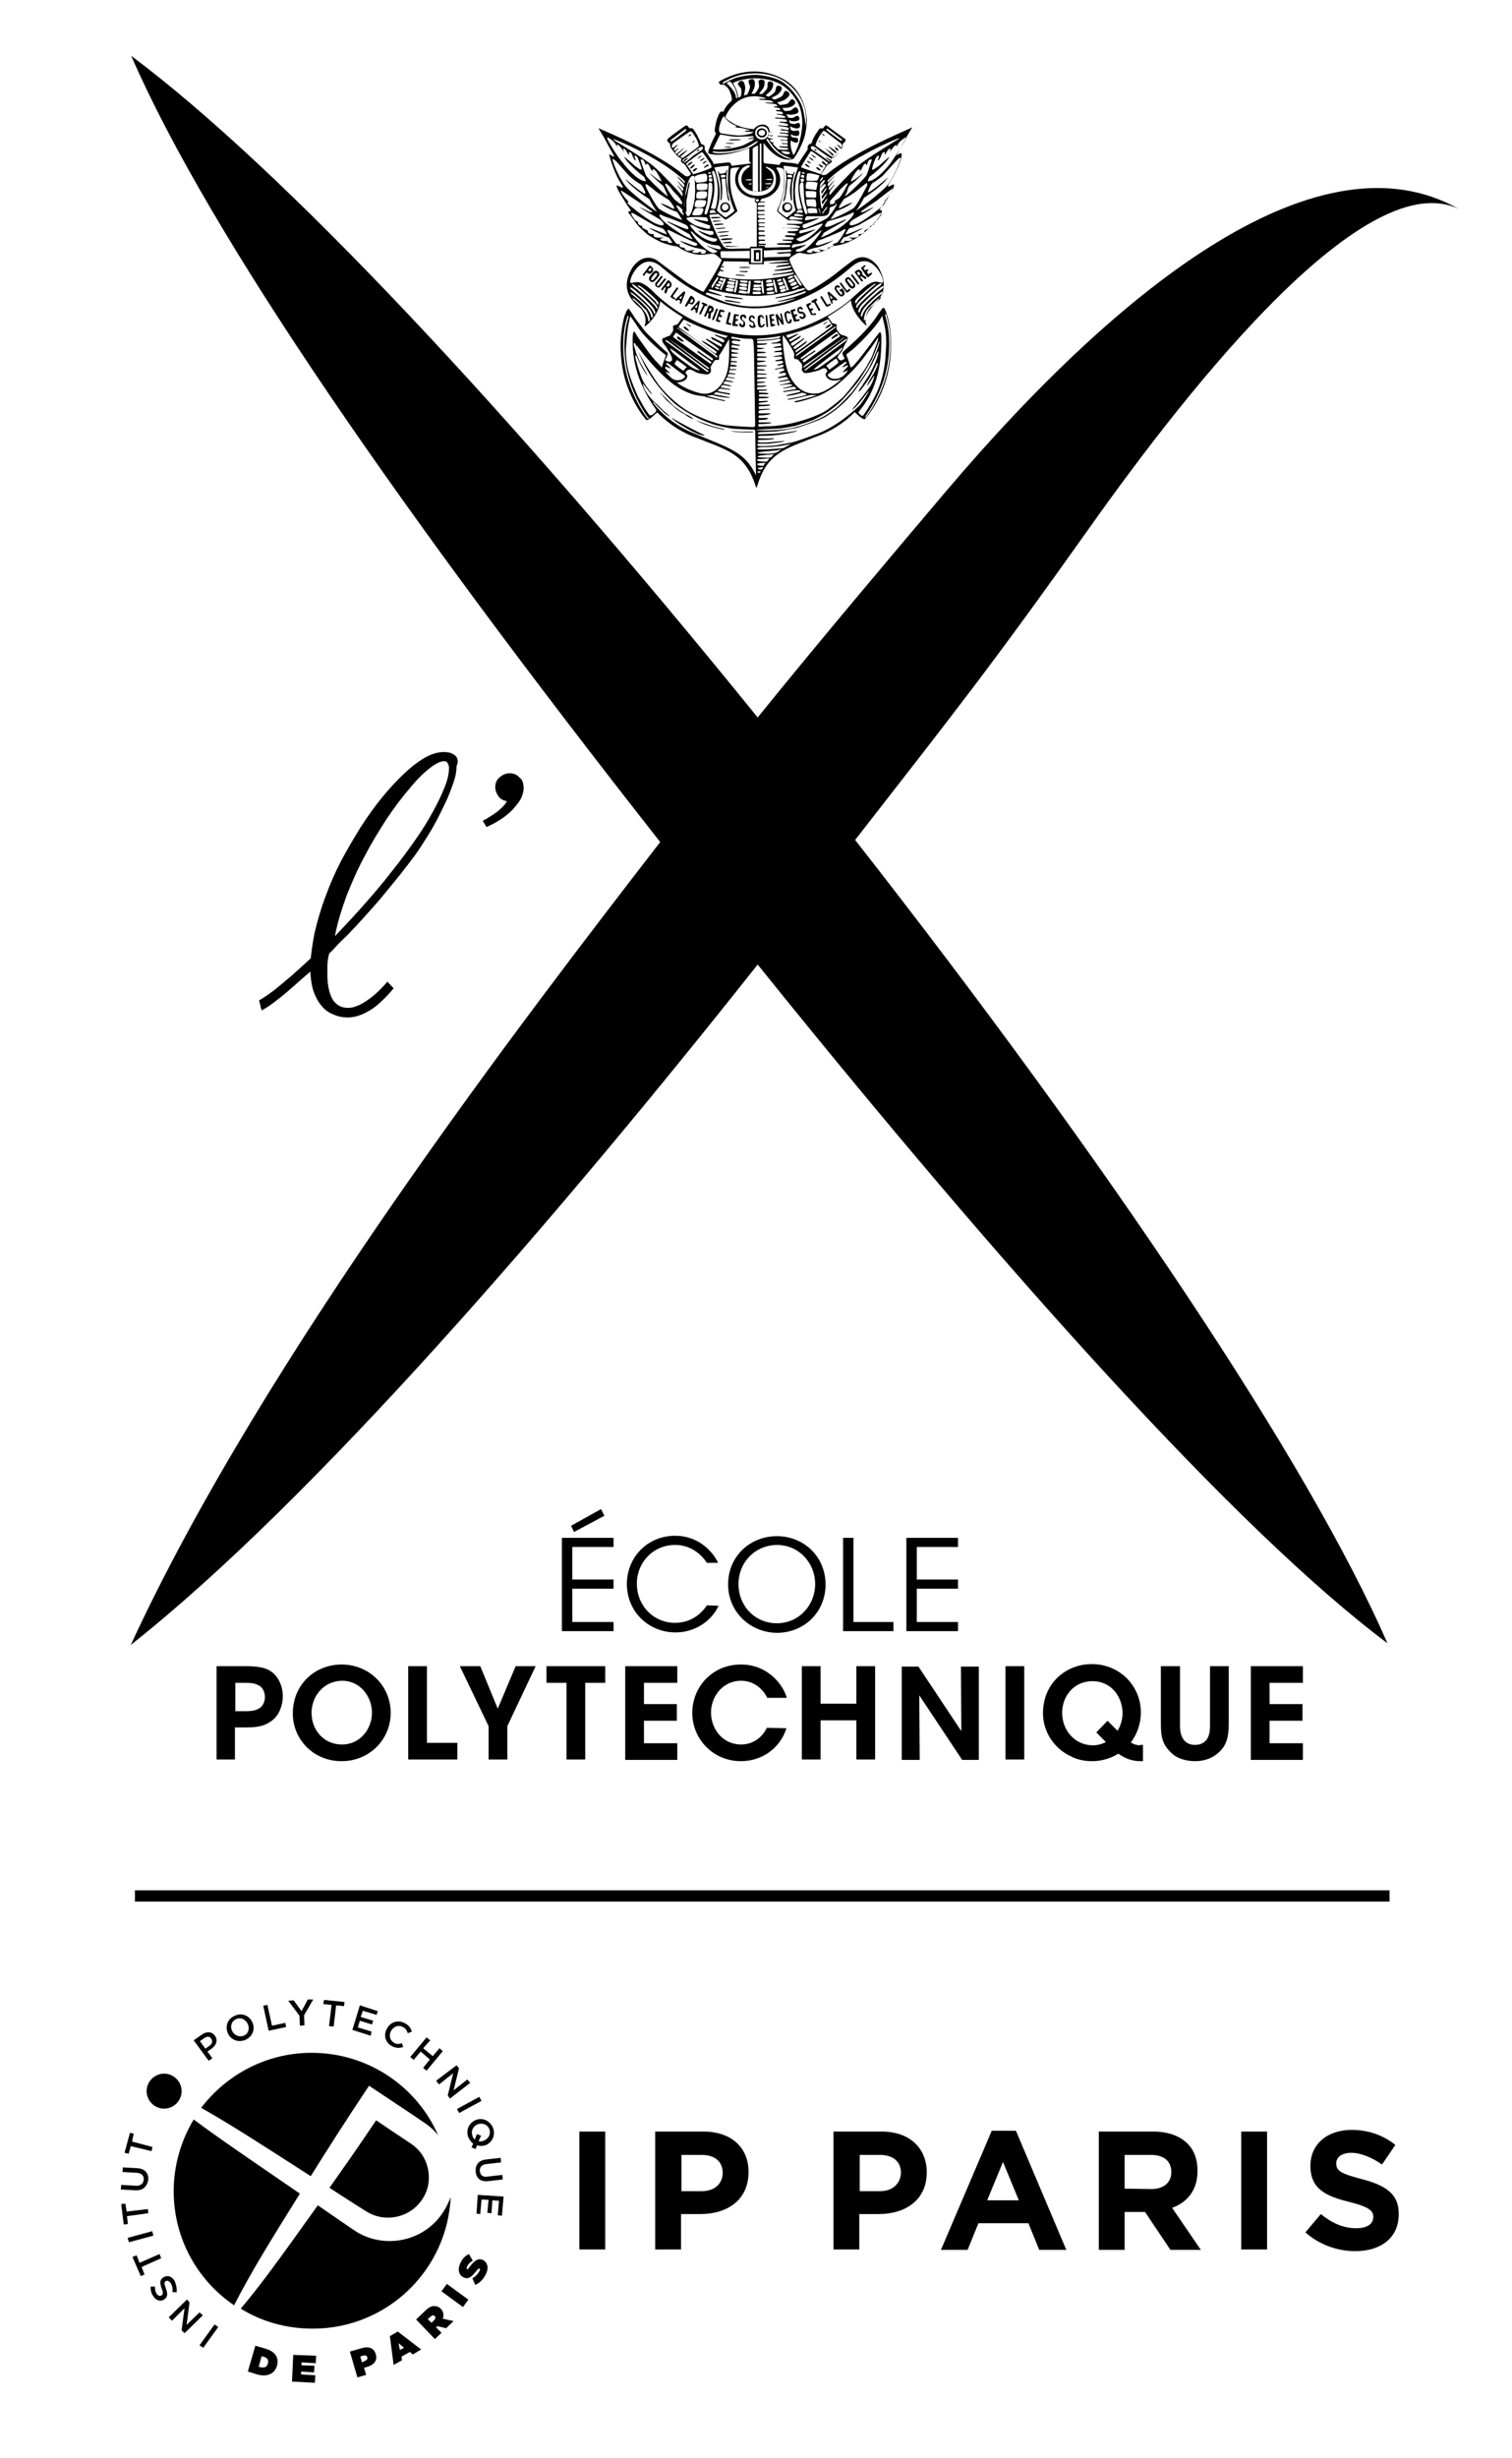 <?xml version="1.0" encoding="utf-8"?>
<!-- Generator: Adobe Illustrator 23.0.2, SVG Export Plug-In . SVG Version: 6.00 Build 0)  -->
<svg version="1.1" id="Layer_1" xmlns="http://www.w3.org/2000/svg" xmlns:xlink="http://www.w3.org/1999/xlink" x="0px" y="0px"
	 viewBox="0 0 363 590" style="enable-background:new 0 0 363 590;" xml:space="preserve">
<style type="text/css">
	.st0{fill-rule:evenodd;clip-rule:evenodd;}
</style>
<g id="Calque_1">
	<g>
		<path d="M227.3,117.7c-13.2,15.6-30.2,35.7-45.4,54.5c-59.1-73-114-131.6-150.4-158.8c19,43.6,65.7,110.7,127,188.7
			c-31.8,41.2-95,123.1-127.1,192.7c43.8-34.6,102.7-102.9,150.5-163.3c58.9,73.2,115,135.8,151.2,162.9
			c-18.9-43.3-66.9-115-127.8-192.8c23.9-30.7,32.6-41.6,56.1-74.7c25.5-36,66.8-87.5,88.9-76.7C317.2,31.4,270.1,67.3,227.3,117.7"
			/>
		<path d="M109.1,181.2c-0.7-0.5-1.5-0.7-2.6-0.7c-1.3,0-2.8,0.4-4.4,1.3c-1.6,0.9-3.3,2.2-5,3.8c-1.7,1.6-3.5,3.5-5.3,5.7
			s-3.5,4.6-5.2,7.2c-1.6,2.6-3.2,5.3-4.7,8.1c-1.5,2.9-2.7,5.7-3.8,8.7c-1.1,2.9-1.9,5.8-2.6,8.7c-0.4,2.1-0.7,4.1-0.9,6
			c-1.7,1.6-3.2,2.9-4.5,4.1c-1.8,1.5-3.3,2.8-4.6,3.8c-1.4,1-2.2,1.6-3.3,2.2l0.6,2.4c1.1-0.5,2.6-1.6,4-2.7c1.3-1,2.8-2.3,4.6-3.9
			c0.9-0.8,1.9-1.7,3.1-2.7c0.1,1.7,0.3,3.2,0.7,4.5c0.5,1.5,1.2,2.8,2,3.7c0.8,1,1.8,1.7,2.9,2.1c1.1,0.5,2.2,0.7,3.4,0.7
			c1.4,0,2.8-0.4,4.2-1.1s2.7-1.6,3.9-2.8c1-0.9,2-2,2.9-3.1l-1.5-1.6c-0.2,0.2-0.4,0.5-0.6,0.7c-0.9,1-1.9,2-2.9,2.8s-2,1.5-3,2
			s-2,0.8-3,0.8c-1.5,0-2.6-0.6-3.5-1.8c-0.8-1.2-1.3-3.1-1.4-5.6c0-0.8,0-1.8,0-2.7c0-1,0.2-1.9,0.4-2.9c0.8-0.7,1.5-1.6,2.3-2.4
			c0.3-0.3,0.6-0.6,0.9-0.9c0.6-0.6,1.3-1.2,2-2c0.8-0.8,1.7-1.8,2.8-3s2.4-2.7,4-4.5c1.5-1.8,3.3-4,5.4-6.6c1-1.3,2.1-2.7,3.2-4.2
			c1.1-1.5,2.1-3.1,3.1-4.7s1.9-3.2,2.7-4.8c0.8-1.6,1.6-3.2,2.2-4.6c0.6-1.5,1.1-2.8,1.5-4.1c0.4-1.3,0.5-2.3,0.5-3.2
			C110.2,182.6,109.8,181.7,109.1,181.2 M106.8,188.8c-0.7,1.8-1.6,3.7-2.8,5.9c-1.2,2.2-2.6,4.5-4.3,6.9s-3.5,4.9-5.6,7.5
			c-2,2.6-4.2,5.2-6.5,7.8c-2.3,2.6-4.7,5.2-7.2,7.8l0,0l0,0c0.6-3.2,1.6-6.4,2.8-9.7c1.3-3.3,2.7-6.5,4.4-9.6
			c1.6-3.1,3.4-6,5.2-8.8c1.8-2.7,3.6-5.1,5.4-7.2c1.7-2.1,3.3-3.7,4.8-4.9c1.5-1.2,2.7-1.8,3.6-1.8c0.3,0,0.7,0.1,0.9,0.5
			s0.3,0.8,0.3,1C107.8,185.5,107.5,187.1,106.8,188.8 M125.7,188.7c0.1,1-0.2,2.1-0.7,3.1c-0.5,0.9-1.3,1.8-2.1,2.7
			c-0.8,0.8-1.8,1.6-2.9,2.3c-1.1,0.7-2.1,1.2-3.2,1.7l-0.9-1.5c1.2-0.6,2.4-1.4,3.5-2.2c1.1-0.9,1.9-1.7,2.3-2.5
			c-1-0.2-1.7-0.6-2.1-1.3c-0.4-0.6-0.7-1.3-0.7-2c0-1,0.3-1.8,1-2.4s1.5-1,2.4-1c1,0,1.8,0.3,2.4,1
			C125.4,187.1,125.6,187.8,125.7,188.7"/>
		<path d="M134.9,369.1h12.4v2.2h-9.9v7.8h9.9v2.2h-9.9v8h9.9v2.2h-12.4V369.1z M144.3,362.2l0.8,1.6l-7.3,3.9l-0.7-1.5L144.3,362.2
			z M172.5,385.4c-1.5,3.4-5.4,6.4-10.3,6.4c-6.6,0-11.7-5.1-11.7-11.6c0-6.4,4.9-11.6,11.6-11.6c5.5,0,9,3.7,10.3,6.5h-2.7
			c-0.8-1.3-3.3-4.3-7.6-4.3c-5.2,0-9.2,4.1-9.2,9.3c0,5.3,4,9.4,9.2,9.4c4.7,0,7.1-3.4,7.6-4.2L172.5,385.4L172.5,385.4z
			 M174.8,380.3c0-6.9,5.4-11.6,11.7-11.6c6.6,0,11.7,5,11.7,11.6s-5.1,11.6-11.7,11.6C179.9,391.8,174.8,386.7,174.8,380.3
			L174.8,380.3z M177.3,380.2c0,5.3,4,9.4,9.2,9.4c5.3,0,9.2-4.3,9.2-9.4s-3.9-9.4-9.2-9.4C181.2,370.9,177.3,375,177.3,380.2
			L177.3,380.2z M202.4,369.1h2.5v20.2h9.6v2.2h-12.1V369.1z M217.6,369.1H230v2.2h-9.9v7.8h9.9v2.2h-9.9v8h9.9v2.2h-12.4V369.1z"/>
		<path d="M58.8,399.9c3.8,0,5.3,0.5,6.6,1.5c1.6,1.3,2.5,3.5,2.5,5.7s-0.9,4.5-2.4,5.7s-3,1.8-6.3,1.8h-2.8v7.7H52v-22.4H58.8z
			 M56.5,410.7h2.7c1,0,2-0.1,2.9-0.6c0.8-0.4,1.5-1.4,1.5-2.8c0-1.4-0.7-2.4-1.5-2.8c-0.9-0.5-1.9-0.6-3.1-0.6h-2.5L56.5,410.7
			L56.5,410.7z M70.3,411.3c0-7.2,5.5-11.8,11.7-11.8c6.8,0,11.8,5.3,11.8,11.6s-5,11.6-11.8,11.6C75.1,422.7,70.3,417.3,70.3,411.3
			L70.3,411.3z M74.8,411.1c0,4.1,2.9,7.6,7.3,7.6c4.5,0,7.2-3.9,7.2-7.6c0-3.8-2.7-7.7-7.2-7.7C77.6,403.5,74.8,407.2,74.8,411.1
			L74.8,411.1z M98,399.9h4.5v18.4h7.3v4H98V399.9z M117.3,414.3l-6.9-14.4h4.9l4.2,10.2l4.3-10.2h4.8l-6.8,14.4v8h-4.5V414.3z
			 M136,403.9h-4.8v-4h14.1v4h-4.8v18.4H136V403.9z M150.1,399.9h12.5v4h-8v5.1h7.9v4h-7.9v5.4h8v4h-12.5V399.9z M188.8,414.8
			c-1.4,4.6-5.7,7.9-10.9,7.9c-6.8,0-11.7-5.4-11.7-11.6c0-6,4.6-11.6,11.7-11.6c6.4,0,10.1,4.8,11,8h-4.7c-0.7-1.5-2.7-4.1-6.3-4.1
			c-4.3,0-7.2,3.7-7.2,7.6c0,4.1,2.9,7.7,7.2,7.7c4,0,5.8-3.1,6.2-4L188.8,414.8L188.8,414.8z M192.5,422.3v-22.4h4.5v9h8.6v-9h4.5
			v22.4h-4.5v-9.4H197v9.4H192.5z M230.8,415.5l-0.1-15.5h4.3v22.4h-4l-10.3-15.5l0.1,15.5h-4.3V400h4L230.8,415.5z M241.4,399.9
			h4.5v22.4h-4.5V399.9z M283.3,399.9v13.8c0,1.1,0,2.3,0.6,3.4c0.5,1,1.5,1.7,3,1.7s2.5-0.7,3-1.6c0.6-1.1,0.6-2.3,0.6-3.5v-13.8
			h4.5v13.8c0,3.3-0.6,5.3-2.4,6.9c-1.4,1.3-3.3,2.1-5.7,2.1c-1.6,0-4.2-0.4-5.8-2.1c-2.1-2-2.4-3.9-2.4-6.9v-13.8H283.3z
			 M300.3,399.9h12.5v4h-8v5.1h7.9v4h-7.9v5.4h8v4h-12.5V399.9z M273.7,418.9c-0.3,0-1.4-0.1-2.2-0.7c1.5-2,2.4-4.5,2.4-7.2
			c0-6.3-5-11.6-11.8-11.6c-6.2,0-11.7,4.6-11.7,11.8l0,0c0,4.2,2.4,8.1,6.2,10.1l0,0c0.2,0.1,0.5,0.2,0.8,0.4c1.5,0.7,3.1,1,4.8,1
			c2,0,3.9-0.5,5.6-1.4c0.2-0.1,0.5-0.3,0.7-0.4c1,0.7,2.7,1.8,5.3,1.8h0.6v-3.9h-0.7V418.9z M255,411.1L255,411.1
			c0-4,2.8-7.6,7.3-7.6c4.6,0,7.2,3.9,7.2,7.7c0,1.4-0.4,2.9-1.2,4.2l-2.4-2.4l-2.7,2.8l2.3,2.3c-0.9,0.5-2,0.8-3.2,0.8
			C257.9,418.8,255,415.2,255,411.1"/>
		<path class="st0" d="M199.3,48.2c0.1-0.1,2.2-2.4,2.4-2.7c0.3-0.3,1.6-1.7,1.8-1.5c0.1,0.3-0.4,0.8-0.4,1
			c-0.1,0.2-1.2,2.2-1.6,2.5s-1,0.7-1.2,0.8c0,0.1,0.2,0.1,0.2,0.2c0,0.3-0.5,0.4-0.7,0.5h-0.6C199.3,48.6,199.3,48.2,199.3,48.2
			 M197.1,57c0.1-0.2,0.2-0.4,0.4-0.6c0.1-0.2,0.2-0.5,0.4-0.6c0.1-0.1,4.1-2.3,4.9-2.8c0.1-0.1,0.3-0.2,0.4-0.4
			c-0.1,0-2.6,1.1-2.8,1.2c-0.3,0.2-2.2,1-2.3,0.5c-0.1-0.3,0.5-1.1,0.7-1.2c0.2-0.1,3.3-0.8,5.6-1.9c0.2-0.1,0.4-0.3,0.6-0.1
			C205,52.1,201.7,55.3,197.1,57 M192.4,57.9c-0.4,0.1-1.1-0.2-1.2-0.5c0-0.2,4.1-1.8,4.6-2.4c-0.3,0.1-3.8,1.2-3.9,1
			c0-0.4,0-0.6,0.2-0.7c1.7-0.2,5.2-1.8,5.4-1.6C197.7,54,194.1,57.6,192.4,57.9 M196.7,42.1c-0.1,0.6-0.3,1.1-0.7,1.3
			c-0.2-0.1-0.4,0-0.5,0s-0.6,0-0.8,0c-0.1,0-0.5-0.1-0.6,0c-0.2,0-0.4,0-0.5-0.2c0-0.1,0-0.2,0-0.3c0-0.4,0.1-1,0.2-1.2
			C193.9,41.3,196.4,42,196.7,42.1 M196.9,50.8c0,0.1,0.2,0.3,0.1,0.4c-0.3-0.2-0.3-0.7-0.5-1.1c0-0.1,0.1-0.1,0.1-0.1
			C196.8,50.2,196.8,50.6,196.9,50.8 M195.9,45.6c-0.3,0-2.4-0.3-2.4-0.3s-0.3-1.9,0.6-1.7c0.1,0,2,0,2.2,0.3
			C196.2,44.2,196.1,45.4,195.9,45.6 M196,46.1c-0.1,0.2,0,1.2-0.1,1.3s-1.7,0-1.9,0c-0.7,0.2-0.5-0.9-0.6-1.5
			C193.5,45.8,195.8,45.8,196,46.1 M194.3,49.5c-0.9,0.2-0.6-1-0.8-1.6c0,0,2-0.2,2.2,0c0.2,0.1,0.5,1.9,0,1.8
			C195.4,49.6,194.3,49.5,194.3,49.5 M195.7,50c0.6,0,0.4,0.9,0.6,1.2c-0.2-0.1-1.8,0-1.8,0c-0.1,0-0.3,0-0.4,0
			c0-0.2-0.1-0.4-0.2-0.6c-0.1-0.2-0.1-0.5,0.3-0.6C194.6,49.8,195.1,50,195.7,50 M192.2,51.5c0.3,0.1,0.6,0,0.6,0.3
			c-0.1,0.2-0.4,0.1-0.7,0.1c-0.2,0-0.4,0-0.6,0s-0.9,0-0.9-0.2c0-0.1,0.3-0.4,0.4-0.4C191.4,51.3,191.8,51.4,192.2,51.5
			 M192.2,52.3c0.3,0,0.5,0,0.5,0.2c0,0.3-0.9,0.2-1.1,0.2s-2.2,0.1-2.2-0.2c0-0.1,0.5-0.6,0.6-0.6C190.7,52,191.6,52.3,192.2,52.3
			 M202.9,47.1c0-0.1,0-0.2,0.1-0.3c0.1-0.3,0.3-0.6,0.4-0.9c0-0.1,0.3-1,0.5-1.3c0.4-0.2,3.2-2.7,3.3-3.1c-0.1,0.1-2.4,2.1-2.9,2
			c-0.1-0.3,1.1-2.2,1.4-2.5c0.2-0.2,0.4-0.4,0.7-0.4c0.1,0.1,0,0.3-0.1,0.5c0.8-0.3,0.8-1.8,1.5-1.8c0.2,0,0.2,0.4,0.2,0.4
			c0.3-0.3,0.3-0.9,0.6-1.2c0.1-0.2,0.5-0.3,0.7-0.2c0.1,0.1-0.3,0.8-0.4,1.3c-0.3,0.8-0.5,1.7-0.9,2.5
			C207.9,42.5,203.3,47,202.9,47.1 M199.2,49.8L199.2,49.8c0,0,0.9-0.3,1.1-0.4c0.2-0.1,0.3-0.5,0.6-0.5c0.1,0.3-1.6,2.9-2.3,3.4
			c-1.3,1-5,2.3-5.1,2.4c-0.5,0.1-0.8,0.1-0.8-0.4c0-0.2,0-0.3,0.1-0.4c0.1,0,3.3-1.1,3.9-1.6c0,0-3.2,0.6-3.4,0.6
			c-0.1-0.4,0.1-0.9,0.5-1c0.1,0,1.9,0,2.5,0c0,0,2,0.1,2.4-0.4C199.2,51,199.2,50.1,199.2,49.8 M197.4,51.3c0-0.3,0.3-0.6,0.4-0.8
			c0.2-0.3,0.4-0.5,0.6-0.8c0.1,0,0.1,0,0.2,0c-0.1,0.5-0.6,0.8-0.8,1.2C197.7,51.1,197.6,51.3,197.4,51.3 M198.3,44.3
			c-0.1,0.4-0.9,1.4-1.1,1.6c0,0.2-0.1,0.5,0.1,0.5s0.2-0.2,0.3-0.3c0.1-0.1,0.6-1,0.8-1c0.3,0.1-1,1.7-1.1,2
			c-0.1,0.1,0,0.6,0.1,0.6s1-1.4,1.2-1.3l0,0c0,0.3-1.2,1.9-1.3,2c0,0.2,0.1,0.6,0.2,0.6s0.8-1.2,1-1.3c0.2,0.2,0,0.4-0.1,0.5
			c-0.2,0.3-1,1.4-0.9,1.8c-0.2,0-0.2-0.1-0.3-0.1c0-0.2-0.2-1.1-0.2-1.3c0-0.1-0.2-2.2-0.2-2.4s0-0.6,0-1c0.1-0.1,0.9-0.9,1.1-1
			C198.1,44.2,198.2,44.3,198.3,44.3 M198,43.5c-0.1,0.3-1.1,1.5-1.2,1.5c0-0.3,0.2-0.8,0.2-0.9c0-0.1,0.6-0.7,0.8-0.9
			C198,43.2,198.1,43.4,198,43.5 M197.5,42.5c0.3,0.1-0.1,0.6-0.3,0.8c-0.1,0.1-0.3,0.3-0.4,0.2C196.9,43.1,197.2,42.8,197.5,42.5
			 M198.6,30.9c0.2,0,2.5,1.8,3.6,2.6c-0.1,0.1-0.1,0.2-0.1,0.3c-0.2,0-0.4-0.2-0.6-0.3c-1-0.7-3.1-2.2-3.1-2.4
			C198.3,31,198.5,30.9,198.6,30.9 M201.6,34.2c0.8,0.5,0.6,1.2,0.4,1.2s-0.3-0.3-0.5-0.4c-0.3-0.2-0.5-0.3-0.7-0.5
			c0.4,0.5,0.6,0.9,1.2,1.2c-0.1,0.4-1.4,1.7-1.6,1.8s-0.3,0.2-0.5,0.2s-3.4-2.3-3.6-2.4c-0.1-0.1-0.5-0.3-0.5-0.4
			c-0.1-0.1,0.5-1.5,0.7-1.8c0.1-0.3,1-1.6,1.2-1.7c0.3,0,0.8,0.4,0.9,0.5C198.7,32,201.6,34.2,201.6,34.2 M194.7,35.3
			c0-0.2,0.3-0.2,0.5-0.2c0.3,0.1,0.9,0.5,1.2,0.8c0.7,0.5,2.5,1.8,2.9,2c0.2,0.2,0.6,0.4,0.3,0.7c-0.4-0.4-1.2-0.8-1.4-0.9
			c0.1,0.2,0.3,0.4,0.6,0.6c0.2,0.2,0.5,0.3,0.6,0.5c-0.3,0.1-0.5-0.2-0.7-0.3c-1.2-0.9-1.9-1.4-3.1-2.2
			C195.3,36.1,194.5,35.8,194.7,35.3 M198.8,39.1c-0.1,0.2-0.2,0.3-0.3,0.5c-0.1-0.2-0.5-0.6-0.7-0.7c-0.1-0.1-0.4-0.3-0.5-0.1
			c0,0.2,0.2,0.4,0.3,0.5c0.2,0.2,0.4,0.3,0.7,0.4c-0.4,0.7-0.8,1.3-1.3,2.1c-0.2-0.1-4.5-1.5-4.6-1.6s0-0.4,0.1-0.5s0.8-1.3,1-1.6
			s1.1-1.8,1.2-1.8c0.2,0,0.3,0.1,0.5,0.2C196,37.1,198.4,38.7,198.8,39.1 M183.8,43c0.3,0,1.4-0.2,1.6,0c0,0.2-0.3,0.2-0.5,0.2
			S183.9,43.2,183.8,43L183.8,43z M178.9,43.1c0.3,0,1.4-0.2,1.6,0c0,0.2-0.3,0.2-0.5,0.2S179,43.3,178.9,43.1L178.9,43.1z
			 M184.2,44c0.1,0,0.9-0.2,1,0.1c-0.1,0.2-0.7,0.1-0.9,0.1c-0.1,0-0.5,0.1-0.6-0.1C183.8,43.9,184.1,44,184.2,44 M184.6,44.9V45
			c-0.2,0-0.6,0.1-0.8,0C183.8,44.9,184.4,44.9,184.6,44.9 M189,38c-0.4-0.1-1.8-0.8-2.6-1.5c-0.5-0.4-0.9-0.9-1.3-1.4
			c-0.3-0.5-1.1-1.4-1.1-1.6c0-0.2,0.1-0.3,0.2-0.2c0.3,0.1,0.4,0.5,0.6,0.8c0.9,1.3,2,2.5,3.4,3.2c0.4,0.2,0.9,0.4,1.4,0.6
			c0.1,0,0.4,0.1,0.4,0.3C189.8,38.2,189.4,38,189,38 M187.6,36.3c0.6-0.1,1.4,0.1,1.9,0.2c0.1,0.1,0.1,0.3,0.2,0.4
			c-0.3,0.1-0.7,0.1-1,0.1s-0.5-0.2-0.7-0.3S187.6,36.5,187.6,36.3 M186.4,31.8c-0.7,0-1.3-0.1-1.4,0c-0.2-0.1-0.2-0.4-0.3-0.6
			c0-0.2-0.3-1.4-1.8-1.3c-0.8,0.1-1.5,0.5-1.9,1.1c-0.2,0-1.7-0.1-3.2-0.6c-1.3-0.4-2.4-1.2-2.9-1.5c-0.9-0.8-0.7-0.5-0.7-0.9
			c0-0.3,2.1-4.9,6.9-4.9c1.1,0,2.4,0.3,2.8,0.5c-0.1,0.2-1.4,0.1-1.6,0.1v0.2c0.3,0.1,2.4,0.1,2.9,0.3c0.2,0.1,0.4,0.2,0.4,0.4
			c-0.1,0.1-1.2,0-1.6,0c-0.1,0-0.3-0.1-0.2,0.1c0.9,0.3,2.7,0,2.8,0.7c0.1,0.3-0.5,0.1-0.7,0.1c-0.1,0,0,0.1-0.1,0.2
			c0.6,0.2,1.6,0.1,1.5,0.6c0,0.3-0.9-0.1-1,0.2c0,0.3,0.8,0.2,1.3,0.3c0.1,0,0.4,0.3,0.4,0.5c-0.1,0.2-1.2,0-1.5,0l0.1,0.2
			c0,0,1.9,0.1,2,0.7c-0.3,0.2-2,0-2.5,0c0,0.1,0,0.1,0,0.2c0.6,0.1,1.4,0.1,2,0.2c0.1,0,0.5,0.1,0.6,0.1s0.3,0.3,0.2,0.5
			c-0.1,0.1-1.2,0-1.7,0c0,0.1-0.1,0.2-0.1,0.2c0.1,0,1.9,0.2,2,0.4c0.1,0.1,0.1,0.3,0,0.4c-0.1,0.1-1.6-0.1-2-0.1
			c-0.1,0-0.4-0.1-0.3,0.1c0.3,0.1,2.2,0.3,2.4,0.4c0.2,0.1,0.3,0.5,0,0.6c-0.6,0-1.1-0.2-1.7-0.2c0,0.1-0.1,0.2-0.1,0.2
			c0.3,0.2,1.5,0.1,1.8,0.3c0.1,0.1,0.2,0.3,0,0.4c-0.4,0-1.1,0-2-0.1V32c0.7,0.1,2.1,0.1,2.1,0.4c0,0.2-0.2,0.3-0.4,0.3
			c-0.6,0-2.2-0.1-2.2-0.1s0,0.1,0,0.2c0.3,0,2.3,0.1,2.4,0.3c0,0.1,0,0.3-0.1,0.5c-0.5,0-1,0-1.5-0.1v0.2c0.6,0,1.1,0,1.6,0.1v0.6
			c-0.4,0-0.9,0-1.3-0.1c0,0.1-0.1,0.2-0.1,0.2s1,0.1,1.4,0.1c0,0.2,0,0.4,0,0.6c-0.7,0-1.3-0.1-2-0.1v0.2c0.6,0.1,1.3,0.2,2,0.2
			c0.1,0.1,0.1,0.3,0.1,0.4c-0.3,0.1-2,0.1-2.4-0.1c-0.1-0.1-1.2-1.1-1.3-1.4c0-0.1,0.2-0.1,0.3-0.1v-0.1c-0.2-0.1-0.4,0-0.6-0.1
			s-0.4-0.4-0.4-0.5c0.1-0.2,0.5-0.1,0.8-0.2c0-0.2-1-0.1-1.2-0.4c-0.1-0.1-0.2-0.2-0.1-0.3c0.1-0.3,0.9,0,1.2,0c0-0.1,0-0.1,0-0.2
			c-0.3-0.1-0.9,0.1-1.1-0.2c0-0.2,0-0.5,0.2-0.6c0.2,0,0.7,0,1.4,0.1L186.4,31.8z M173.4,28.4c0.1-0.2,0.3-0.5,0.4-0.5
			s0.1,0.1,0.2,0.3c1.1,1.5,2.7,1.9,2.9,2.1c0,0.1-0.2,0-0.3,0.1c-0.1,0.1,0,0.1,0,0.1c0,0.1,1,0.2,1.3,0.2s1.4,0.4,2.1,0.5v0.1
			c-0.1,0.1-0.9,0-1.1,0.1v0.2c0.6,0,1.5,0.1,1.8,0c0.1,0,0.2,0.1,0.1,0.1c-0.1,0.3-1.7,0.9-3.9,0.8c-1.5-0.1-2.4-0.3-3.8-0.5
			C171.9,31.6,173.3,28.6,173.4,28.4 M172.9,32.3c1.3,0.1,2.8,0.6,4.4,0.5c1,0,2.1-0.1,3.2-0.1c0.2,0,0.4,0,0.5,0.1
			c0,0.3-1.2,0.4-1.3,0.4c0,0.1,0.1,0.1,0,0.2c0.5-0.1,1-0.1,1.5-0.2c-0.2,0.1-0.4,0.4-0.7,0.6c-0.3,0.2-1.1,0.6-1.9,1
			c-1,0.5-4,1-4.9,1c-1,0.1-1.7,0.1-2.6,0C171.2,35.9,172.4,33.1,172.9,32.3 M173,36.8c-0.6,0-1.2,0-1.9-0.2c0-0.4,0.4-0.3,0.6-0.2
			c2.5,0.2,4.8-0.2,7-0.9c1-0.3,2.1-1.1,3-1.6c0,0,0.1-0.1,0.2,0c0.1,0.3-1.1,1-1.6,1.3C178.8,36,175.3,36.8,173,36.8 M179.7,44.1
			c0.2,0,0.7-0.2,0.8,0c0,0.2-0.5,0.2-0.8,0.1V44.1z M166.7,55.4c-0.3-0.3-1.1-1.2-1-1.4s0.4,0,0.7,0.1c0.3,0.1,0.9,0.6,1.8,0.9
			c0.8,0.4,2.7,0.4,2.9,0.5c0.2,0.1,0.2,0.3,0.2,0.7c-0.1,0.1-0.4,0.2-0.8,0.2c-0.4-0.1-3-1.1-3-1.2c0.5,0.6,1.3,1,1.9,1.3
			s1.8,0.7,2.2,0.7c0.4,0,0.7,0.2,0.5,0.5c-0.1,0.1-0.5,0.4-0.8,0.3C169,57.7,166.6,55.5,166.7,55.4 M158.3,51.6
			c0.2-0.2,0.5,0,0.7,0.1s0.9,0.4,1,0.4s4.7,1.7,5,2.1c0.1,0.2,0.5,0.7,0.1,0.8c-0.5,0.1-4.8-1.9-4.9-1.9c0.2,0.4,0.7,0.5,1.2,0.8
			c0.6,0.3,4,2.3,4.1,2.3c0.1,0.1,0.2,0.4,0.4,0.6c0.1,0.2,0.3,0.4,0.4,0.6C164.8,57.3,158.3,53,158.3,51.6 M163.8,48.7
			c0.1,0.6-0.8,0.1-1.1-0.2c-0.3-0.3-0.6-0.4-1-0.9s-1.5-2.2-1.6-2.5c-0.1-0.1-0.4-0.7-0.4-0.9c0.1-0.6,1.5,1,1.8,1.5
			c0.4,0.5,1.3,1.3,1.7,1.9S163.8,48.6,163.8,48.7 M164.1,51.6c-0.2,0-1-0.8-1.2-1.3c-0.2-0.3-0.6-0.8-0.5-1l0,0
			c0.4-0.1,1.3,0.9,1.3,0.9c0.2,0.1,0.2,0.4,0.1,0.7C163.9,51.1,164.3,51.3,164.1,51.6 M169.4,41.7c0.5,0.1,0.4,1.4,0.3,1.7
			c0,0.3-2.3,0.5-2.5,0.4c-0.3-0.2-0.5-1-0.4-1.4C167,42,169,41.6,169.4,41.7 M169.8,45.3c0,0.4-2.4,0.5-2.5,0.1s-0.1-1,0-1.2
			s2.4-0.3,2.5,0C170,44.4,169.8,44.9,169.8,45.3 M171.2,41c0.4-0.1,0.7,1.4,0.7,1.4c1,3.6,0,7.7-0.2,7.7c-0.3,0.1-0.8,0-1-0.1
			s1.6-3.8,0.4-8.1C171,41.7,170.8,41.1,171.2,41 M192.1,42c-1.2,4.2,0.6,8,0.4,8.1s-0.7,0.1-1,0.1c-0.2,0-1.2-4.1-0.2-7.7
			c0,0,0.3-1.5,0.7-1.4C192.4,41.1,192.1,41.7,192.1,42 M171.5,50.4c0.1,0,0,0.1,0,0.2c0.1,0.2,0.4,0.3,0.5,0.5
			c-0.5,0-1.1,0-1.6,0.1c0,0,0-0.6,0.2-0.7C170.9,50.4,171.3,50.4,171.5,50.4 M192.5,50.4c0.2,0.1,0.2,0.6,0.2,0.7
			c-0.5-0.1-1.1,0-1.6-0.1c0.1-0.2,0.4-0.3,0.5-0.5c0-0.1-0.1-0.2,0-0.2C191.8,50.4,192.2,50.4,192.5,50.4 M169.3,47.6
			c-0.4,0.1-2,0.2-2.1-0.1s-0.1-1.4,0.4-1.5s1.8-0.2,2.1,0.1C169.9,46.5,169.7,47.4,169.3,47.6 M167.4,48c0.5,0,2.1-0.1,2.1,0.3
			c0.1,0.3-0.2,1.3-0.7,1.4c-0.5,0.1-1.2,0.1-1.8,0C166.5,49.6,166.9,48,167.4,48 M166.2,51.5c0-0.3,0.5-1.3,0.8-1.5s1.3-0.1,1.7,0
			c0.5,0.2-0.2,1.5-0.5,1.6C167.8,51.7,166.2,51.8,166.2,51.5 M169.6,52.2c0.3,0.1,0.5,0.9,0.3,0.9c-0.2,0.1-3.4-0.6-3.4-0.6
			c0.4,0.4,1,0.6,1.6,0.8s2.2,0.8,2.3,0.8c0.1,0.1,0.1,0.2,0.1,0.4c0,0.4-0.2,0.5-0.7,0.4c-0.4-0.1-2.1-0.5-2.8-0.8
			c-0.7-0.3-2.3-1.4-2.2-1.7C165,51.9,169.4,52.1,169.6,52.2 M170.6,43.6c-0.5,0-0.5-0.5-0.4-0.7s0.8-0.1,0.8,0s0,0.3,0,0.4
			C171,43.6,170.6,43.6,170.6,43.6 M170.3,42.7c-0.3-0.1-0.3-0.9,0.4-0.7c0.2,0,0.3,0.4,0.2,0.5C170.7,42.6,170.4,42.7,170.3,42.7
			 M170,41.6c0-0.3,0.7-0.4,0.7-0.1C170.7,41.7,170.1,41.8,170,41.6 M192.2,43.4c0-0.1,0-0.3,0-0.4c0-0.1,0.7-0.2,0.8,0
			c0.1,0.2,0,0.7-0.4,0.7C192.6,43.6,192.2,43.6,192.2,43.4 M192.3,42.5c-0.1-0.1,0-0.5,0.2-0.5c0.7-0.2,0.7,0.6,0.4,0.7
			C192.8,42.7,192.5,42.6,192.3,42.5 M192.5,41.5c0-0.3,0.7-0.2,0.7,0.1C193.1,41.8,192.5,41.7,192.5,41.5 M160.9,33.7
			c1.3-1,2.4-1.8,3.7-2.8c0,0,0.2,0.4,0.1,0.5c-0.2,0.2-0.7,0.5-0.7,0.5s-1.7,1.4-2.8,2.1C161,33.9,161,33.7,160.9,33.7 M163.4,37.6
			c0-0.1,0.3-0.3,0.4-0.4c0.5-0.4,0.9-0.8,1.3-1.2c-0.3,0.1-0.6,0.3-0.9,0.5c-0.4,0.3-0.8,0.5-1.1,0.9c-0.2,0-0.4-0.2-0.4-0.3
			s0.2-0.3,0.4-0.4c0.2-0.2,0.9-0.9,1.2-1.2c-0.5,0.2-1.7,1.4-1.9,1.4c-0.1,0-0.3-0.1-0.3-0.3c0-0.4,0.8-0.7,0.8-1
			c-0.2,0-0.8,0.6-0.9,0.6s-0.2-0.1-0.2-0.3c0-0.4,0.9-0.8,0.9-1.2c-0.2,0.1-1,0.8-1.2,0.8c-0.3,0-0.4-0.9,0.5-1.4
			c0.6-0.4,3.4-2.5,3.8-2.6c0.2,0,0.6,0.5,0.7,0.7s0.4,0.6,0.7,1.1c0.2,0.6,0.6,1.2,0.6,1.8c-0.3,0.3-3.8,2.8-3.9,2.8
			C163.8,37.9,163.4,37.8,163.4,37.6 M164.1,39c0.1-0.1,0.2-0.2,0.3-0.3c0.3-0.2,0.6-0.5,0.9-0.8c-0.4,0.1-1,0.3-1.1,0.6
			c-0.1,0.1-0.1,0.3-0.2,0.3s-0.2-0.1-0.1-0.3c0.1-0.3,0.7-0.6,0.9-0.7c0.9-0.7,1-0.8,1.9-1.5c0.6-0.4,1-0.8,1.7-1.1
			c0.3-0.1,0.5,0.3,0.3,0.5c-0.1,0.3-0.6,0.5-0.8,0.7c-0.6,0.4-0.9,0.6-1.5,1c-0.6,0.5-0.9,0.8-1.5,1.3
			C164.6,38.8,164.4,39.1,164.1,39 M164.7,39.3c1.2-1,2.5-2,3.8-2.8c0.2-0.1,1.5,1.9,2,2.7c0.1,0.2,0.4,0.6,0.3,1
			c-0.1,0.3-4.3,1.7-4.4,1.6C166.2,41.5,165.3,40.1,164.7,39.3 M165.8,42.5c0.3-0.3,0.8-0.5,0.9-0.1s0.2,2.9,0.2,3.4
			s-0.1,1.6-0.1,1.8s-0.2,1.2-0.3,1.6c-0.1,0.4-0.4,1.6-0.6,1.9c-0.1,0.3-0.4,0.8-0.7,0.8c-0.3,0-0.4-0.4-0.5-0.7s-0.3-1.4-0.4-2.1
			c0-0.8,0.2-2.7,0.4-3.4C164.8,44.5,165.5,42.8,165.8,42.5 M147.3,33.4c0.4,0,11.7,4.7,17,10c0.2,0.2,0.2,0.4,0,0.5
			c-0.1,0.1-0.3-0.3-0.4-0.4c-0.4-0.4-0.9-0.9-1.4-1.2c0.1,0.2,1.6,1.8,1.7,1.9c0.1,0.1,0.2,0.7-0.1,0.7c-0.1,0-0.2-0.2-0.3-0.3
			c-0.4-0.4-0.9-0.9-1.3-1.3c0.2,0.3,1,1.4,1.2,1.5c0.2,0.3,0.6,0.6,0.2,1c-0.2,0-0.2-0.2-0.3-0.3c-0.2-0.2-0.8-1-1-1
			c0,0.2,1.7,1.7,1.2,2.5c-0.2,0-0.3-0.2-0.4-0.4c-0.7-0.9-4.8-5.3-6.5-6.7c-1.7-1.5-9.1-6-9.4-6.2
			C147.3,33.5,147.2,33.4,147.3,33.4 M168.2,60.7c0-0.2,0.1-0.2,0.2-0.3c-0.3-0.1-0.7,0.3-1.2,0.3c-0.4,0-0.9,0-1-0.3
			c0-0.3,0.5-0.2,0.6-0.4c-0.5-0.1-1,0.2-1.6,0.2c-0.3,0-0.6-0.2-0.8-0.4c0-0.1,0-0.2,0-0.3c-0.5-0.1-1.5-0.1-1.2-0.8
			c-0.1-0.2-0.3-0.1-0.5-0.1s-0.4-0.2-0.5-0.3s-1.5-2-1.6-2.2s-0.6-0.8-0.2-0.9c0.2-0.1,3.5,1.8,6.7,3.1c0.3,0.1,0.3,0.3,0.3,0.4
			c0,0.1-0.3,0.3-0.4,0.3c-0.2,0-0.5,0-0.6-0.1c-0.2-0.1-2.8-1-3.1-1.1c0,0.2,0.6,0.4,0.7,0.5c0.5,0.3,1.2,0.6,1.8,0.8
			c0.6,0.2,1.1,0.4,1.8,0.5c0.4,0.1,1.9,0.3,1.9,0.7C169.6,60.9,168.5,61.1,168.2,60.7 M169.7,58.9c0.2,0.4,2.5,1.2,2.5,1.4
			s-0.4,0.3-0.8,0.4c-0.4,0.1-1.2-0.4-1.8-0.8c-1.8-1.3-3.2-3.3-3.5-3.8c-0.1-0.2-0.4-0.5-0.1-0.6c0.4,0.3,2.9,3.4,6.4,3.4
			c0.3,0,0.9,0.7,0.6,0.9C172.4,60,170.1,59.1,169.7,58.9 M179,62c-0.2,0-4.2,0-5.9-0.1c0-0.2-0.3-1.5,0-1.6c0.1,0,4.7,0,6.4-0.1
			h0.5v1.9C180,62,179.2,62,179,62 M171.1,68.2c0.3-0.6,1.1-1.7,1.1-1.7c0.1,0,0.6-0.1,0,0.8c-0.2,0.2-0.3,0.4-0.4,0.6
			c-0.3,0.5-0.7,1.2-0.8,1.2C170.6,68.9,170.9,68.4,171.1,68.2 M174.7,68.1c-0.1-0.1-0.1-0.4,0-0.5c0.2-0.2,1.5,0.1,1.6,0.1
			s0.1,0.1,0.1,0.2c0,0.4-0.2,0.4-0.4,0.5C175.9,68.3,174.8,68.1,174.7,68.1 M176.6,67.4c-0.1,0.2-0.5,0.1-0.8,0
			c-0.5,0-0.8-0.1-0.8-0.2c0,0,0-0.1-0.1-0.1c0.1-0.4,0.9-0.1,1.2,0C176.4,67.1,176.7,67.1,176.6,67.4 M176.6,67.9
			c0.1-0.2,0.1-0.5,0.1-0.6c0.1-0.2,0.4-0.1,0.5,0.1c0,0.1-0.1,0.5-0.1,0.7c-0.1,0.5-0.2,0.9-0.3,1.5c-0.1,0.2-0.1,0.6-0.3,0.6
			c-0.2,0-0.3-0.1-0.3-0.2c0.1-0.4,0.3-1.4,0.3-1.4C176.6,68.3,176.6,68.1,176.6,67.9 M174,67.7c-0.2,0.4-0.4,0.9-0.6,1.4
			c-0.1,0.2-0.2,0.6-0.4,0.5c-0.3,0-0.1-0.5,0.1-0.9s0.4-0.8,0.5-1.3c0.1-0.2,0.2-0.6,0.4-0.6C174.5,66.8,174.1,67.5,174,67.7
			 M172.7,69.2c0,0.1-0.1,0.2-0.2,0.2c-0.2,0-0.9-0.2-0.9-0.4C171.7,68.6,172.7,69.1,172.7,69.2 M171.9,68.5
			c-0.1-0.6,0.9-0.3,0.9-0.3c0.1,0,0.2,0,0.2,0.2s-0.2,0.4-0.3,0.4c-0.1,0-0.4-0.1-0.4-0.1C172.1,68.8,171.9,68.5,171.9,68.5
			 M173.4,67.4c-0.2-0.1-0.7,0-0.6-0.3c0-0.2,0.1-0.2,0.2-0.3C173.4,66.5,174.1,67.2,173.4,67.4 M173.4,67.8c0,0.2-0.1,0.5-0.3,0.4
			c-0.2-0.1-0.6-0.1-0.7-0.4c0-0.1,0.1-0.3,0.2-0.3C172.8,67.4,173.3,67.6,173.4,67.8 M155.8,99.5c-0.1-0.1-1-1.5-1.2-1.8
			s-1.1-2-1.4-2.5c-0.2-0.4-1.8-3.9-2.4-6.4c-0.5-2.3-0.6-4.4-0.5-5.4c0.4-5.6,0.6-5.4,1-7.5c0-0.1,1.4,1.9,1.9,2.7
			c1.6,2.5,5.9,6.1,6.2,6.3c0.3,0.2,0.6,0.3,0.4,0.6c-0.1,0.3-0.9,2.4-0.9,2.7c-0.1,0-0.2-0.1-0.2-0.2c-0.2-0.2-0.4-0.5-0.7-0.8
			c-1-0.9-2.4-2.8-2.6-3.1s-2.1-2.9-2.4-3.4s-0.6-1.1-0.8-1.1c0,0-0.4,0-0.3,2.6c0,2.6,0.3,8.7,5.6,16.1c0,0,0.2,0.3-0.2,0.7
			c-0.2,0.2-0.5,0.4-0.7,0.6c0,0-0.1,0-0.2,0C156.2,99.9,156,99.6,155.8,99.5 M181.5,114.1l-0.2-10.8c0-0.2-0.3-0.2-0.6-0.2
			c0,0-3.8-0.1-4.6-0.2c-0.9-0.1-3.6-0.6-5.3-1.2c-4.9-1.7-8.3-4.4-8.9-4.9c-4-3.6-6.4-7.5-7.6-10.1c-1.2-2.5-1.5-3.3-1.6-3.8
			c-0.1-0.2-0.1-0.5-0.4-0.6c-0.2,0.1-0.1,0.4-0.1,0.6c0.1,0.5,0.5,1.6,0.5,1.8c0.5,1.3,1.1,2.6,1.8,3.7c0.2,0.4,0.9,1.5,0.9,1.8
			c-0.1-0.1-1.2-1.8-1.6-2.6c-0.3-0.6-1-2.3-1.2-2.4c-0.2,0.6,0.1,1.1,0.3,2c0.2,0.9,1.1,3.5,1.4,4.1s1,1.7,1.6,2.4
			c0.2,0.3,0.5,0.6,0.6,1c-0.2-0.1-1.8-2.2-2.2-2.7c0.1,0.4,0,0.3,0.3,1.1c1,2.2,3,3.9,3.3,4.1c0.2,0.2,1.3,1.3,1.4,1.4
			c0.1,0.1,1.5,1.2,1.5,1.4c-0.5-0.3-1-0.6-1.4-1s-1.8-1.7-2.4-2.4c-0.3-0.2-0.2,0.1-0.2,0.1c1.8,2.3,5,5.4,9.8,7.3
			C174.8,107.5,178.8,108.3,181.5,114.1L181.5,114.1z M181.8,93.8c0.7,0,1.6,0,2.3-0.1c0.1-0.1,0-0.1,0-0.2c-0.8,0-1.5,0-2.3,0v-0.6
			c0.4,0,2.2,0,2.2-0.3c0-0.2-1.6,0.1-2.2-0.1V92c0.4-0.1,1.9-0.1,1.9-0.3s-1.5,0-1.9-0.1V91c0.5-0.1,2.3-0.1,2.3-0.3
			s-1.6-0.1-2.3-0.1v-0.7c0.6,0,2.3,0.1,2.3-0.1c0-0.2-1.8-0.1-2.3-0.2v-0.7c0.3,0,1.9,0.1,1.9-0.1c0-0.2-1.6-0.2-1.9-0.2
			c0-0.1,0-0.4,0-0.6c0.6-0.1,2.3,0,2.3-0.2s-1.8-0.1-2.3-0.2V87c0.3-0.1,2-0.1,2-0.3s-1.6-0.1-2-0.2v-0.6c0.7-0.1,2.3,0.1,2.3-0.2
			c0-0.2-1.7-0.1-2.3-0.2v-0.7c0.3,0,2.1,0,2.1-0.2s-1.7-0.2-2.1-0.2v-0.6c0.3,0.1,1.8-0.1,1.8-0.2c0-0.1-1.5-0.1-1.8-0.2v-0.6
			c0.8,0,1.7,0,2.3-0.2c0-0.1,0.1-0.2,0.1-0.2s-2.1,0.1-2.4,0v-0.6c1.3,0.1,4.2-0.3,4.3-0.3c0.2,0,0.9-0.3,1.3-0.1
			c0.2,0.7-1.8,0.9-2.3,0.9c0.1,0.3,1.7,0.1,2,0.1c0.4,0,0.4,0.2,0.5,0.5c-0.2,0.2-1.9,0.3-1.9,0.5c0.2,0.2,1.6,0,1.8,0
			c0.1,0.1,0.2,0.2,0.2,0.5c-0.4,0.5-1.5,0.1-1.9,0.6c0.2,0.1,1.8-0.1,1.9,0.1c0.1,0.1,0.1,0.4,0,0.5c-0.1,0.2-2,0.3-2,0.5
			c0,0.1,1.7-0.1,1.9,0c0.1,0.1,0.2,0.2,0.2,0.4c-0.1,0.3-0.8,0.3-1.2,0.4c-0.2,0-0.5,0.1-0.5,0.2c0,0.2,1.6,0,1.7,0
			c0.1,0.1,0.2,0.2,0.2,0.4c-0.1,0.4-1.1,0.3-1.4,0.6c0,0.2,0.2,0.1,0.3,0.1c0.4,0,0.7-0.1,1-0.2c0.2,0.1,0.2,0.3,0.2,0.5
			c-0.1,0.2-2.1,0.5-2.1,0.6c0,0.2,0.5,0.1,0.6,0c0.5-0.1,1-0.2,1.5-0.2c0.1,0.1,0.2,0.4,0.2,0.5s-1.2,0.4-1.3,0.6
			c0.1,0.1,0.2,0.1,0.4,0.1c0.6,0,1.3-0.5,1.3,0.4c-0.3,0.2-1.7,0.4-2,0.6c0.1,0.2,0.4,0.1,0.7,0.1c0.5-0.1,1-0.2,1.5-0.2
			c0.1,0.1,0.4,0.3,0.3,0.5s-2.2,0.4-2.2,0.6c0.1,0.1,0.4,0,0.6,0c0.4,0,1.7-0.3,1.8-0.3c0.1,0,0.4,0.4,0.3,0.5s-0.2,0.1-0.4,0.1
			c-0.5,0.1-1.1,0.3-1.7,0.4c-0.1,0-0.3,0-0.3,0.1c0.1,0.1,0.3,0.1,0.4,0c0.4,0,2.4-0.5,2.5,0.1c-0.5,0.3-1.3,0.4-1.9,0.6
			c-0.1,0-0.3,0-0.3,0.1c0.1,0.2,2.4-0.4,2.6-0.4c0.1,0,0.6,0.3,0.5,0.5c0,0.1-0.6,0.2-0.7,0.2c-0.8,0.1-1.6,0.3-2.4,0.4
			c0,0.1,0.1,0.1,0.1,0.2c0.9-0.1,1.9-0.3,2.9-0.4c0.5,0,1-0.2,1.2,0.3c-0.3,0.2-3.2,0.7-3.4,0.9c0.1,0.2,0.3,0.1,0.4,0.1
			c0.9-0.1,1.8-0.3,2.6-0.5c0.3-0.1,0.7-0.3,1-0.2c0.1,0,1.2,0.3,0.7,0.5c-0.4,0.2-3.9,0.9-4,0.9s-0.4,0-0.4,0.2
			c0.5,0.2,5.2-1.1,5.6-1.1c0.2,0,0.9,0.1,1.4,0c-0.1,0.2-4.5,1.4-5.3,1.5c0,0.1,0.1,0.2,0.1,0.3c2-0.3,5.3-1.5,5.9-1.7
			c1.7-0.8,3.6-2,4.5-2.8c4.6-3.9,6.2-6.5,7.6-8.3c1.3-1.8,1.9-2.8,1.9-2.8c0.1,0.4-0.1,0.7-0.2,1.2c-0.2,0.5-1,2.7-1.2,3.2
			s-0.8,1.5-1,1.9c-0.2,0.5-0.8,1.3-1.1,1.8c-1.1,1.6-4.4,5.9-5.3,6.6c-0.9,0.7-1.2,1.1-3.3,2.6c-2.1,1.5-8.3,3.8-13.8,4
			c-1.8,0-2,0.1-2.7,0.1c-0.2,0-0.2-0.5-0.1-0.6c0.7,0,3-0.1,3.1-0.3c0-0.2-2.4-0.1-3-0.1c-0.1-0.1-0.1-0.6,0-0.6
			c0.6,0,2.1,0,2.2-0.4c0-0.2-1.5,0-2.2-0.1c-0.2-0.1-0.1-0.5,0.1-0.6c0.3,0,0.4,0,0.6,0c0.3,0,2.1-0.2,2.1-0.4s-2.6,0-2.8-0.1
			c-0.2-0.1-0.1-0.6,0.1-0.7c0.6-0.1,2.6-0.2,2.6-0.3c0-0.2-2.4,0-2.6,0c-0.2-0.1-0.2-0.6,0-0.7c0.1,0,2.6,0,2.6-0.3
			s-2.8,0.2-2.8-0.3c0-0.4,2.3-0.3,2.3-0.6c0-0.2-1.4,0-2.1,0c-0.2-0.1-0.2-0.6,0-0.7c0.8,0,2.3,0,2.3-0.2s-1.7-0.2-2.3-0.2
			c-0.2-0.1-0.1-0.4,0-0.5c0.1-0.2,2.1,0.1,2.2-0.2s-1.7-0.2-2.3-0.3v-0.4H181.8z M181.8,81.3c0.7-0.1,1.7-0.1,2.5-0.2
			c0.7-0.1,1.5-0.2,2.2-0.3c0.3,0,0.7-0.3,0.9,0c-0.2,0.4-0.7,0.4-1.2,0.5c-1.3,0.2-3.1,0.3-4.5,0.3 M188,80.5
			c-0.3-0.3,0.1,6.2,1.3,9.1c1.3,3.1,3.7,5.3,7.1,4.8c2.2-0.4,5.4-3.2,5.5-3.3c0.1-0.2-0.4,0.1-0.4,0.1c-2.7,0.6-3.3-0.9-3.3-1.4
			c0-0.3,0.4-0.4,0.4-0.7s-0.2-0.6-0.5-0.7c-0.4-0.1-0.8,0.1-1.1,0.3c-0.9,0.4-1.3,0.4-2,0.6c-0.8,0.2-1.6,0.3-1.9,0.2
			s-0.6-0.6-0.6-0.8c0-0.3,0.1-0.5,0.1-0.7c0-0.6-0.2-0.8-0.5-1.1c-0.2-0.2-0.3-0.4-0.5-0.6c-0.3-0.1-0.7-0.1-0.9-0.2
			c-0.1-0.3-0.1-0.8,0-1C190.8,84.5,188.5,81,188,80.5 M198.4,87.8c0.2-0.3,2-1.6,2.3-1.7c0.2-0.1,0.5,0.7,0.6,0.9
			c-0.3,0.4-1.8,1.5-2.2,1.7C198.9,88.4,198.6,88.1,198.4,87.8 M211,82c0,0,0.2-0.2,0.1,0.2c-0.2,1.5-2,5.1-2.5,6.1
			s-3.9,5.7-4.1,5.9s-2.6,2.8-3.6,3.6s-2.3,1.7-3.4,2.3c-0.7,0.4-5,2.3-8.1,2.8c-3.9,0.6-7.7,0.4-7.7,0.3c0-0.1,0.4-0.1,0.5-0.1
			c1.3-0.1,4.7-0.2,5.4-0.3c0.7-0.1,2.6-0.4,3.4-0.6c0.7-0.2,3.1-1,4-1.3c0.8-0.3,2.5-1.3,3.4-1.8c0.9-0.6,2.3-1.7,3-2.3
			c0.7-0.5,4.2-4.6,4.9-5.6c0.7-1,2.8-4.5,3-4.9C209.5,85.9,210.5,83.5,211,82 M182.4,113.5c-0.2,0-0.5-0.1-0.6-0.2
			c0-0.2,0.6-0.2,0.8-0.2C182.6,113.2,182.5,113.3,182.4,113.5 M182.9,112.7c-0.2,0-1-0.1-1-0.3c0-0.1,1.1-0.3,1.4-0.3
			C183.1,112.3,183,112.5,182.9,112.7 M183.3,111.8c-0.1,0-1.5,0-1.5-0.4c0-0.3,1.7-0.3,2-0.3C183.6,111.3,183.4,111.5,183.3,111.8
			 M184.1,110.8c-0.6,0-2.9,0-2.2-0.6c0.8,0,2-0.1,2.8-0.2C184.6,110.2,184.2,110.7,184.1,110.8 M185.2,109.7
			c-0.6,0.3-1.6,0.1-2.4,0.1c-0.3,0-0.9,0-0.9-0.2c0-0.3,1.5-0.3,1.8-0.4c0.8-0.1,1.7,0,2.3-0.3
			C185.6,109.2,185.3,109.5,185.2,109.7 M186.5,108.6c-0.8,0.2-1.7,0.4-2.7,0.3c-0.1,0-1.9,0-1.9-0.2c0-0.3,3.9-0.5,4.6-0.6
			c0.3-0.1,0.8-0.2,1.2-0.2C187.5,107.9,186.8,108.4,186.5,108.6 M188.2,107.5c-0.2,0.1-1.4,0.2-1.8,0.2c-0.1,0-2.4,0.2-3,0.2
			c-0.4,0-1.6,0-1.6-0.2c-0.1-0.4,1.4-0.4,2.1-0.4c2.7,0,5.4-0.6,6.1-0.8C189.5,106.8,188.3,107.4,188.2,107.5 M196,104.2
			c-4.6,1.7-5.7,2-6.4,2.1c-0.3,0-0.6,0.1-1,0.2c-0.3,0-1.8,0.3-2.3,0.4c-0.6,0.1-4.1,0.3-4.3,0.1c-0.2-0.2-0.5-0.5,0.4-0.5
			c0.6,0,1.3,0,2,0c0.8-0.1,3.9-0.4,4-0.6c-0.9-0.1-4.2,0.4-5,0.3c-0.1,0-1.6,0.1-1.5-0.3c0-0.3,0.4-0.3,0.6-0.3s2.3,0,3.1-0.2
			c0,0,0.2,0,0.2-0.1s0-0.1-0.2-0.1c-0.3,0-2,0.1-2.6,0c-0.1,0-1,0.1-1-0.2c-0.1-0.4,0.5-0.4,0.9-0.4c1.7,0,3.5-0.1,5-0.4
			c0.3,0,2.5-0.4,3.1-0.6c0.1,0,0.3,0,0.3-0.2c-0.7,0.1-4.1,0.8-8.7,0.8c-0.3,0-0.7,0-0.7-0.2s0.7-0.3,0.8-0.3
			c0.6,0,2.5-0.1,2.6-0.1c0.8,0,2.3-0.2,4.3-0.6c2-0.3,2-0.4,3.2-0.8c1.2-0.4,3.8-1.3,5.1-2c1.9-1.1,5-3.3,7.4-6.6
			c0.7-1.1,3.2-4.2,4.5-7.1c0.4-0.7,0.6-1.5,1-2.2h0.1c0.1,0.3-0.1,0.6-0.1,0.8c-0.4,1.8-1.9,4.4-2.1,4.8c-0.2,0.4-1.6,2.4-1.7,2.7
			c-0.2,0.3-0.7,0.8-0.9,1.4c0.3,0,0.6-0.5,0.8-0.7c0.2-0.3,1.3-1.7,1.8-2.5s1.5-2.9,1.7-3.3c0.2-0.4,0.1-0.4,0.3-0.4
			c0.1,0.2,0,0.5-0.1,0.7c-0.2,0.6-0.5,1.2-0.8,1.8s-1.6,2.3-1.6,3c0.1,0,1.5-2.3,1.7-2.4c0.1,0.2-0.4,1.4-0.8,2.2s-3.4,4.5-3.6,4.8
			c-0.2,0.2-0.7,0.7-0.9,1.1c0.1,0,0.2-0.1,0.3-0.2c1.3-0.9,3.3-4,3.7-4.3c-0.1,0.5-1.5,2.6-2.2,3.5C205.6,98,201.2,102.3,196,104.2
			 M206.9,99.8c-0.3-0.2-0.5-0.5-0.7-0.6l-0.1-0.1c0-0.1,0-0.2,0.4-0.7c5.1-6.3,5.1-13.6,5.1-17.8c0-0.3-0.2-0.9-0.3-0.9
			c-0.1,0-0.4,0.4-0.5,0.5s-4.7,6.4-5.5,7.1c-0.7,0.8-0.6,0.7-1.1,0.9c-0.2-0.8-0.5-1.7-0.8-2.5c-0.1-0.2-0.2-0.4-0.2-0.5
			c0-0.2,0.3-0.4,0.6-0.6c1.9-1.4,6.8-6.3,8-8.8l0,0c0.1,0.4,0.2,0.8,0.3,1.3c0.8,2.7,0.7,5.7,0.6,6.5c-0.1,0.9,0.1,6.4-2.8,11.8
			c-0.2,0.4-1,1.8-1.4,2.4c-0.3,0.6-0.7,1.1-1.1,1.7C207.3,99.7,207,99.9,206.9,99.8C207,99.8,206.9,99.8,206.9,99.8 M202.4,87.2
			c0.3-0.2,0.7-0.6,0.9-0.1c-0.4,0.3-0.8,0.7-1.2,1.1c0.5-0.1,1-0.4,1.4-0.6c0,0.1,0,0.2,0.1,0.3c-0.4,0.5-0.9,0.9-1.3,1.4
			c0.3,0,0.5-0.1,0.8-0.2c0.1-0.1,0.3-0.2,0.4-0.3c0,0.2-0.1,0.4-0.2,0.5c-1.1,1.7-3,1.9-3.9,1.4c-0.3-0.1-0.7-0.5-0.7-0.7
			C198.7,89.8,201.8,87.6,202.4,87.2 M202.1,83.8c-0.2,0.3-0.4,0.6-0.7,1c-0.3,0.3-4.4,3.3-5,3.6c-0.3,0.2-0.7,0.3-1.1,0.3
			c0-0.2,6.3-4.9,6.9-5.3l0,0C202.4,83.5,202.2,83.6,202.1,83.8 M203.2,81.3c0.4,0.2-0.2,0.5-0.4,0.7c-3,2.2-6,4.4-9,6.6
			c-0.2,0.1-0.4,0.5-0.7,0.2C193.1,88.7,202.8,81.5,203.2,81.3 M202.6,81L202.6,81c0.1,0.1-0.1,0.2-0.2,0.3
			c-2.3,1.7-8.5,6.3-9.2,6.8c-0.1,0.1-0.2,0.2-0.3,0.1c0-0.3,0.3-0.4,0.4-0.6C194.4,86.9,202.2,81.3,202.6,81 M205,63.6
			c0,0,0.9-0.8,2.2-0.9c1.3-0.1,2.4,0.5,3.5,1.9c0.5,0.7,1.1,1.6,1.3,2.8c0,0.1,0,0.2,0,0.3c0,0.4-1.1-0.1-1.7-0.1
			c-1,0-2.3,0.9-3.2,1.7c-0.6,0.5-2,1.8-2.8,2.5s-10,8.7-22.8,8.7c-15.1,0-24.3-10.2-25.2-11c-0.9-0.8-2.2-1.8-3.3-1.8
			c-0.6,0-1.7,0.4-1.7,0.1c0-0.1,0-0.2,0-0.3c0.2-1.2,0.8-2.1,1.3-2.8c1-1.3,2.2-2,3.5-1.9s2.2,0.9,2.2,0.9
			c1.4,1,10.9,10.3,22.9,10.3c12.8,0,22.3-9.3,23.5-10.2C204.8,63.8,204.9,63.7,205,63.6 M193.3,69.3c0,0.2-0.9,0.5-1.1,0.5
			c-0.9,0.3-1.5,0.6-2.4,0.8c-0.5,0.2-1,0.3-1.5,0.4c-0.7,0.1-1.4,0.3-2.1,0.4v0.2c1.9-0.2,3.9-0.7,5.5-1.2c0.5-0.1,0.8-0.2,1.2-0.4
			c0.2-0.1,0.5-0.2,0.6,0c-0.1,0.3-0.4,0.4-0.7,0.5c-0.3,0.1-0.6,0.2-0.8,0.3c-0.5,0.2-1.1,0.4-1.7,0.6c-0.6,0.2-1.2,0.3-1.8,0.5
			c-0.5,0.1-0.9,0.2-1.4,0.3c-0.1,0-0.4,0-0.3,0.2c1.4-0.1,2.8-0.5,4-0.8c0,0.2-0.2,0.2-0.2,0.2c-1.1,0.4-2.4,0.8-3.7,1.1
			c-1.2,0.2-2.5,0.5-3.8,0.6c-1.8,0.1-3.8,0.1-5.5-0.2c-0.4-0.1-2.7-0.5-3.5-0.8c-0.3-0.1-3.9-1.5-4.7-1.9c0-0.1,0.2-0.3,0.3-0.4
			c0.9,0.2,3.3,0.9,3.6,0.8c-0.1-0.3-2.5-0.9-3.2-1.2c0-0.1,0.2-0.3,0.2-0.4c3,0.7,6.7,1.5,10.3,1.6c1.5,0.1,3.1-0.1,4.5-0.2
			c0.9-0.1,1.7-0.3,2.5-0.4c0.4-0.1,0.8-0.1,1.2-0.2c0.5-0.1,0.9-0.2,1.4-0.3s1-0.3,1.5-0.5c0.1,0,0.2,0,0.3,0
			c0.1,0,0.2-0.1,0.3-0.1c0.1,0,0.3-0.1,0.4-0.1C192.9,69.1,193.3,69.2,193.3,69.3 M177.3,70.1c0.1-0.4,0.3-0.4,0.5-0.4
			c0.1,0,1.4,0.2,1.6,0.3c0,0.2,0,0.4-0.2,0.5c-0.6,0-1.6-0.2-1.7-0.2C177.3,70.3,177.3,70.3,177.3,70.1 M177.9,69.5
			c-0.3,0-0.4-0.2-0.4-0.3c-0.1-0.1,0-0.2,0-0.3c0.1-0.2,1.8,0,1.8,0.2c0.1,0.2,0,0.3,0,0.4C179.3,69.7,178.2,69.6,177.9,69.5
			 M179.5,67.8c-0.4,0.2-1.2,0-1.7-0.1c-0.2,0-0.2-0.5,0.1-0.4c0.3,0,1.3,0,1.5,0.1C179.6,67.4,179.5,67.7,179.5,67.8 M179.6,69.2
			c0-0.4,0-0.6,0.1-1c0-0.3,0-0.7,0.2-0.8c0.5-0.2,0.3,0.5,0.3,0.9s-0.1,0.7-0.1,1s0,1.1-0.3,1.2C179.2,70.7,179.5,69.7,179.6,69.2
			 M177.8,68c0.2,0,1.5,0,1.6,0.3c0,0.2,0,0.4-0.2,0.5c-0.3,0-1.7-0.2-1.7-0.4C177.6,68.3,177.6,67.9,177.8,68 M182.4,70
			c0.1,0,0.2,0.1,0.3,0.2c0.1,0.4-0.2,0.4-0.6,0.4c-0.3,0-0.7,0-0.9,0c-0.3,0-0.5,0-0.5-0.2c0-0.1,0-0.4,0.1-0.4S182.2,70,182.4,70
			 M181,68.9c-0.2-0.1-0.1-0.3-0.1-0.5s1.6-0.1,1.8,0c0.1,0.1,0.1,0.2,0,0.4C182.5,68.9,181.1,69,181,68.9 M182.2,69
			c0.1,0,0.5,0.1,0.5,0.4c0,0.1-0.1,0.2-0.1,0.3c-0.1,0.1-0.8,0.1-1,0c-0.1,0-0.7,0-0.8-0.1c-0.1-0.1,0-0.4,0.1-0.5s0.4,0,0.5,0
			C181.6,69.1,182.1,69.1,182.2,69 M183,67.3c0.2,0,0.2,0.4,0.2,0.7s0.3,2,0.2,2.3c-0.1,0.5-0.5,0.1-0.5-0.9
			C182.8,68.6,182.5,67.4,183,67.3 M181.1,67.4c0.3,0,1.2-0.1,1.5,0c0.1,0.1,0.1,0.4-0.1,0.5s-1.4,0-1.5-0.2
			C180.9,67.6,181,67.4,181.1,67.4 M189.8,66.8c-0.3,0.1-0.7,0.3-0.7-0.1c0-0.2,0.7-0.5,1-0.5h0.2c0,0,0.2,0,0.2,0.1
			C190.5,66.5,190.1,66.7,189.8,66.8 M190.7,66.9c0,0.1,0.1,0.2,0.1,0.4s-1.1,0.6-1.2,0.6s-0.3-0.3-0.3-0.5c0-0.1,0.2-0.2,0.5-0.3
			C190.2,66.9,190.5,66.7,190.7,66.9 M188.7,69c-0.1-0.4-0.3-0.7-0.4-1c-0.1-0.2-0.2-0.4-0.3-0.7c-0.1-0.2-0.2-0.8,0.3-0.5
			c0.1,0.1,0.2,0.5,0.3,0.6c0.2,0.5,0.3,0.9,0.5,1.4c0.1,0.3,0.5,0.9,0,0.9c-0.2,0-0.2,0-0.3-0.2C188.7,69.4,188.7,69,188.7,69
			 M187.5,70.1c-0.2-0.1-0.2-0.4-0.1-0.5s1-0.3,1.1-0.3s0.3,0.4,0.2,0.5C188.4,69.9,188.1,70.1,187.5,70.1 M187.3,69.4
			c-0.1,0-0.2-0.2-0.2-0.5c0-0.2,0.7-0.3,1.2-0.4c0.2,0.1,0.3,0.5,0.2,0.6C188.3,69.3,187.4,69.5,187.3,69.4 M188,67.8
			c0,0.2,0.1,0.3,0,0.4c-0.1,0.1-0.2,0.1-0.3,0.2c-0.2,0.1-0.5,0.1-0.6,0.1s-0.4-0.4-0.3-0.6c0.1-0.1,0.7-0.2,0.9-0.3
			C187.8,67.6,187.9,67.8,188,67.8 M186.8,67.6c-0.1,0.1-0.3-0.2-0.3-0.3s1.1-0.6,1.1-0.2C187.8,67.5,186.9,67.5,186.8,67.6
			 M185.8,68.5c-0.1-0.3-0.2-0.6-0.2-1c0-0.1-0.1-0.4,0.1-0.4c0.3,0,0.3,0.6,0.4,0.8c0.2,0.6,0.4,1.5,0.5,2.2
			c-0.1,0.2-0.4,0.1-0.5,0C186.1,69.9,185.8,68.5,185.8,68.5 M185.9,70.4c-0.3,0.2-1.4,0.2-1.6,0.2s-0.2-0.3-0.2-0.3
			c0-0.2,0.1-0.2,0.3-0.2c0.2,0,1.3-0.2,1.4-0.1C185.9,70,185.9,70.4,185.9,70.4 M184.3,69.8c-0.3,0-0.3-0.3-0.3-0.5
			c0-0.1,0.7-0.2,0.8-0.3c0.1,0,0.8-0.1,0.8,0.1c0,0.3,0.1,0.4,0,0.5C185.4,69.7,184.2,69.8,184.3,69.8 M185.6,68.5
			c0,0.2-0.5,0.2-0.7,0.2c-0.3,0-0.7,0.1-0.8,0c-0.1-0.1-0.3-0.5,0-0.6c0.1,0,0.3-0.1,0.5-0.1c0.4,0,0.8-0.2,1,0
			C185.6,68.2,185.6,68.3,185.6,68.5 M185.3,67.7c-0.1,0-0.8,0.2-0.9,0.1c-0.1,0-0.5,0.1-0.5-0.1c-0.2-0.6,1.2-0.6,1.3-0.6
			C185.3,67.3,185.4,67.7,185.3,67.7 M190.2,69.2c0-0.2,0.3-0.3,0.6-0.4c0.3-0.1,0.6-0.3,0.7-0.3s0.3,0.1,0.3,0.2
			c0,0.2-0.4,0.3-0.6,0.4c-0.3,0.1-0.6,0.3-0.8,0.3C190.2,69.4,190.2,69.3,190.2,69.2 M191,66.9c-0.2-0.2-0.3-0.5-0.4-0.7
			s0.3-0.5,0.7,0.2c0.3,0.5,0.5,0.8,0.8,1.3c0.1,0.2,0.6,0.8,0.2,0.9c-0.2,0-0.3-0.2-0.4-0.3C191.7,68.2,191,66.9,191,66.9
			 M191.3,68.2c-0.2,0.2-1.1,0.5-1.3,0.4c-0.2,0-0.3-0.2-0.2-0.4c0-0.2,0.3-0.2,0.6-0.4c0.3-0.1,0.6-0.3,0.8-0.1
			C191.3,67.9,191.3,68.2,191.3,68.2 M191.9,60.4c-1.1,0-0.8-0.1-0.8-0.3c0-0.3,0.4-0.3,0.6-0.4c0.1,0,0.6-0.2,0.7-0.3
			c0.3-0.1,0.5-0.3,0.8-0.4c0.1-0.1,0.3-0.2,0.3-0.3c-0.4,0.1-1.2,0.3-1.3,0.3c-0.5,0-1.9,0.5-2,0.5c-0.3-0.4,0.2-0.9,0.5-0.9
			c2.4,0.1,4.1-1.4,6.5-3.4l0,0C197.4,55.6,193.8,60.4,191.9,60.4 M201,58.2c-0.3,0.2-0.7,0.2-1,0.4c0.3,0.7-0.7,0.7-1.2,0.8
			c-0.1,0.1,0,0.2,0,0.3c-0.5,0.7-1.6,0.2-2.4,0.1c0,0.2,0.6,0.1,0.6,0.4c0,0.3-0.6,0.3-0.9,0.3c-0.4,0-0.9-0.4-1.2-0.3
			c0,0.1,0.2,0.1,0.2,0.3c-0.3,0.3-1.4,0.2-1.4-0.2c0-0.3,1.5-0.7,1.9-0.8c0.7-0.1,1.2-0.3,1.8-0.5c0.6-0.2,1.3-0.5,1.8-0.8
			c0.3-0.2,0.6-0.3,0.8-0.5c-0.2,0-0.3,0.1-0.5,0.2c-0.1,0-2.9,1.1-3.3,1c-0.1,0-0.4-0.2-0.4-0.3s0.7-0.9,0.7-0.9c0.4,0,5-2,5.4-2.2
			c0.3-0.2,1-0.7,1.1-0.4C203,55.4,201.6,57.7,201,58.2 M211.3,51.9c-0.1,0.1-0.4,0.5-0.4,0.6c-0.2,0.4-0.6,0.5-1,0.8
			c0.2,0.7-0.6,0.8-1.1,1c0,0.1,0.2,0.1,0.2,0.2c0,0.2-1.4,0.8-1.5,0.9c0,0.2,0.1,0.2,0.1,0.3c-0.1,0.2-0.3,0.4-0.5,0.4
			c-0.3,0.1-0.8,0-1,0.2c0,0.1,0.1,0.1,0.1,0.3c-0.4,0.6-1.6,0.4-2.4,0.4c0.1,0.3,0.8,0.1,0.8,0.4c0,0.2-0.5,0.4-0.7,0.4
			c-0.5,0.1-1.3-0.1-1.3,0c0.7,0.3-0.6,0.7-0.9,0.4c0.1-0.2,0.7-1,0.8-1.2c0.2,0,0.6-0.2,0.7-0.2c0.4-0.1,1.6-0.7,1.7-0.8
			c0.8-0.4,1.6-0.8,2.4-1.3c-0.7,0.1-3.8,1.7-4.3,1.5c0.1-0.3,0.3-0.5,0.4-0.7c0.2-0.4,0.4-0.8,1-0.8c0.1,0,1.5-0.6,1.8-0.7
			c0.2-0.1,4.3-2.5,4.5-2.6c0.3-0.1,0.6-0.4,0.9-0.2C211.6,51.5,211.5,51.7,211.3,51.9 M214.5,45.1c0.1,0.4-1.6,2.6-2.2,3.3
			c0.1,0.1,0.2,0.1,0.2,0.2c0,0.2-0.3,0.5-0.5,0.7s-4.8,4.2-7.1,4.7c-0.8,0.2-0.8,0-0.9-0.1c-0.2-0.4,0.6-1.1,1-1.3s4.3-2.4,4.8-2.9
			l0,0c-0.4,0.1-1.9,0.9-2.3,1.1c-0.4,0.2-1,0.2-0.8,0c0.1-0.2,3.6-2.5,4-2.8C211,47.7,214,45.4,214.5,45.1 M216.2,37.9
			c0.1,0.2,0,0.2-0.1,0.6c-0.1,0.4-1,2.9-2.7,5.5c-1.1,1.7-7.3,6.4-7.9,6.5c0.5-0.4,1.7-2.5,1.9-3c4.6-3,5.6-4.6,5.8-4.9
			c0,0-4.1,3.5-4.8,3.6c-0.1-0.3,0.7-1.9,1-2.2c0.2-0.1,1.7-1.1,2.5-1.8c0.7-0.7,3.3-3.7,3.6-3.9C215.7,38.1,215.9,37.8,216.2,37.9
			 M213.9,39c-0.3,0.5-3.5,4.5-5.5,4.5c-0.3,0,0.4-1.1,0.4-1.1s1.8-1.3,3.4-3c0.7-0.7,1.3-1.6,1.3-1.7c-0.1-0.1-2.1,1.8-2.5,2.1
			c-0.3,0.2-1.4,1.1-1.6,0.9c-0.2-0.2,0.7-2.6,0.9-2.8c0.1-0.2,0.5-0.7,0.7-0.5s-0.4,1.1-0.2,1.1c0.3,0.1,0.9-1.5,1-1.7
			s0.4-0.3,0.6-0.3s-0.2,1,0.1,0.6c0.3-0.4,0.7-1.5,1.2-1.4c0.3,0.1-0.1,0.6-0.1,0.8c1-1.5,1.5-1.7,1.6-1.8c0.1,0-0.1,0.5,0,0.5
			c0,0,0.2-0.2,0.4-0.6c0.4-0.8,1.8-1.7,2-1.6S214.5,38.2,213.9,39 M151.5,51.2c0.3-0.2,0.6,0,0.9,0.2c0.2,0.1,4.3,2.5,4.5,2.6
			c0.3,0.2,1.7,0.7,1.8,0.7c0.5,0.1,0.8,0.5,1,0.8c0.1,0.2,0.3,0.4,0.4,0.7c-0.4,0.1-3.5-1.4-4.3-1.5c0.7,0.5,1.6,0.9,2.4,1.3
			c0.2,0.1,1.3,0.7,1.7,0.8c0.1,0,0.5,0.2,0.7,0.2c0.1,0.2,0.7,1,0.8,1.2c-0.3,0.3-1.7-0.1-0.9-0.4c0,0-0.8,0.1-1.3,0
			c-0.2,0-0.7-0.2-0.7-0.4c0-0.3,0.6-0.1,0.8-0.4c-0.8,0-2.1,0.2-2.4-0.4c0-0.1,0.1-0.1,0.1-0.3c-0.2-0.2-0.7-0.1-1-0.2
			c-0.2-0.1-0.3-0.3-0.5-0.4c0-0.1,0.1-0.2,0.1-0.3c-0.1-0.1-1.5-0.7-1.5-0.9c0-0.1,0.2-0.1,0.2-0.2c-0.5-0.2-1.3-0.3-1.1-1
			c-0.4-0.3-0.8-0.4-1-0.8c0-0.1-0.3-0.5-0.4-0.6C151.7,51.7,151.6,51.5,151.5,51.2 M152.6,48c0.5,0.3,3.9,2.7,4,2.8
			c0.1,0.2-0.4,0.2-0.8,0s-2-1-2.3-1.1l0,0c0.4,0.4,4.4,2.6,4.8,2.9c0.4,0.2,1.2,1,1,1.3c-0.1,0.1,0,0.3-0.9,0.1
			c-2.3-0.5-6.9-4.5-7.2-4.7c-0.2-0.2-0.6-0.5-0.5-0.7c0-0.2,0.1-0.1,0.2-0.2c-0.7-0.7-2-2.3-1.8-2.7C149.6,46,152.2,47.7,152.6,48
			 M147.8,38.6c0.3,0.2,2.8,3.2,3.6,3.9c0.7,0.7,2.3,1.7,2.5,1.8c0.3,0.3,1.2,1.8,1,2.2c-0.7,0-4.8-3.6-4.8-3.6
			c0.2,0.3,1.2,1.9,5.8,4.9c0.2,0.5,1.4,2.6,1.9,3c-0.6-0.1-6.8-4.8-7.9-6.5c-1.7-2.5-2.6-5.1-2.7-5.5c-0.1-0.4-0.2-0.4-0.1-0.6
			C147.3,38.1,147.5,38.4,147.8,38.6 M197.9,35.5c0.5,0.3,0.9,0.6,1.5,1c0.1,0.1,0.9,0.5,0.7,0.8c-0.2,0.2-0.5-0.2-0.6-0.3
			C198.9,36.4,198.4,35.9,197.9,35.5C197.8,35.5,197.8,35.5,197.9,35.5L197.9,35.5z M198.9,35.1L198.9,35.1c0.3,0.1,0.5,0.3,0.8,0.5
			c0.2,0.2,0.5,0.3,0.7,0.5c0.1,0.1,0.5,0.4,0.4,0.5c-0.1,0.3-0.4,0-0.5-0.1C199.8,36.1,199.2,35.5,198.9,35.1 M197.3,32.1
			C197.3,32,197.3,32,197.3,32.1c0.1,0,0.2,0,0.3,0.1c0.2,0.1,0.4,0.2,0.4,0.4C197.7,32.6,197.4,32.3,197.3,32.1 M200.3,35.3
			C200.3,35.2,200.3,35.2,200.3,35.3c0.3,0,1,0.4,1,0.8c-0.2,0.2-0.4-0.1-0.6-0.2C200.6,35.6,200.4,35.4,200.3,35.3 M196.5,33.7
			c0.2,0.1,0.5,0.2,0.6,0.4C196.9,34.1,196.5,33.9,196.5,33.7 M195.5,35.8c0.3-0.1,0.5,0.2,0.6,0.4
			C195.8,36.2,195.6,36.1,195.5,35.8 M196.5,39.4C196.5,39.4,196.5,39.3,196.5,39.4c0.4,0.1,1,0.3,1.1,0.8c-0.3,0.1-0.8-0.4-0.7-0.3
			C197.1,40.1,196.5,39.6,196.5,39.4 M193.8,38.6c0.4,0.1,0.7,0.3,0.9,0.7C194.5,39.2,193.6,38.9,193.8,38.6 M196.1,40.1l0.2,0.1
			c0.3,0.1,0.7,0.4,0.7,0.7c-0.3,0.1-0.5-0.1-0.8-0.3C196.1,40.5,195.8,40.1,196.1,40.1 M195.9,37.9c-0.5-0.1-0.8-0.4-1.1-0.7v-0.1
			l0,0C195.1,37.2,195.9,37.7,195.9,37.9 M194.4,40.2c-0.5-0.1-0.9-0.4-1.2-0.7c0.2-0.3,0.6,0,0.8,0.2
			C194.3,39.9,194.4,40.1,194.4,40.2 M194.3,38c0-0.1,0-0.1,0-0.2c0.4,0.2,0.9,0.3,1,0.8C194.9,38.4,194.6,38.2,194.3,38 M162.2,98
			c-0.6-0.5-1.2-1.1-1.8-1.6c-0.5-0.4-0.8-0.8-1.2-1.3c-0.1-0.2-0.7-0.7-0.7-0.9c0,0,2.6,2.6,3,3c0.5,0.5,1.2,0.9,1.8,1.4
			c0.4,0.2,1.3,0.9,1.5,0.9c0.1,0,1.4,0.7,1.7,1.1c-0.8-0.2-1.5-0.7-2.2-1.2C163.5,99,162.8,98.5,162.2,98 M176.3,72.3
			c0.5,0.1,1.1,0.2,1.5,0.3v0.1c-0.6,0.1-1.3-0.2-2-0.2c-0.7-0.1-1.8-0.2-1.8-0.4s0.1-0.1,0.2-0.1C174.9,72,175.6,72.2,176.3,72.3
			 M174,71.1c0.1-0.2,0.6,0,0.7,0s2.6,0.3,3.6,0.5c0,0,0,0.1,0,0.2c-1.2-0.1-2.5-0.2-3.5-0.4C174.7,71.4,174,71.4,174,71.1
			 M179.5,65.2c0,0.3-1.8,0-2,0v-0.1c0.2-0.1,1.3,0,1.5,0C179.1,65.1,179.5,64.9,179.5,65.2 M178.9,66.1c0,0.2-1.7,0-2.2,0
			c0-0.1-0.1-0.1,0-0.2C177.3,65.9,178.9,66,178.9,66.1 M180.1,64.2c0,0.1-2.5,0.2-2.6,0c0-0.2,0.1-0.1,0.3-0.1
			C178.4,64.1,180.1,64,180.1,64.2 M169.1,104.5c0,0.1-0.9-0.1-1.5-0.3c-0.7-0.3-1.5-0.7-2.1-1c-0.4-0.2-1.7-1-2.5-1.5
			c-0.6-0.4-1.2-0.9-1.7-1.3c0,0,0,0,0-0.1c1.1,0.7,6.7,3.7,7.6,4C168.9,104.3,169.1,104.3,169.1,104.5 M177.4,59.2
			c-1,0-2.3,0.1-3.2,0c-0.1-0.2,0.2-0.2,0.3-0.2C175,59.1,177.3,59.1,177.4,59.2 M165.8,39.4c-0.2,0.1-0.4,0.4-0.7,0.3
			c0-0.3,0.3-0.5,0.5-0.6c0.2-0.2,0.4-0.3,0.7-0.2C166.2,39.1,166,39.2,165.8,39.4 M168.2,37.6c-0.2,0.2-0.4,0.4-0.7,0.4
			c0.1-0.2,0.3-0.3,0.4-0.4c0.2-0.1,0.4-0.2,0.5-0.3h0.1C168.5,37.4,168.3,37.5,168.2,37.6 M169,37.9c0.1,0,0.1,0.1,0.1,0.2
			c-0.3,0.2-0.6,0.5-1.1,0.6C168.2,38.3,168.7,38.1,169,37.9 M166.4,40.1c-0.2,0.2-0.4,0.4-0.7,0.3c0-0.3,0.3-0.5,0.6-0.7
			c0.2-0.1,0.3-0.3,0.5-0.1C166.8,39.8,166.6,39.9,166.4,40.1 M165.1,44.8c0.1-0.3,0.2-0.9,0.4-1.2c0.2,0.2-0.1,1.5-0.2,1.7
			c0,0.1-0.4,2.5-0.5,2.8c0,0.3,0,2,0,2.2s0.2,0.5-0.1,0.5c-0.1-0.1-0.1-0.1-0.2-0.4c-0.3-1.7,0-3.2,0-3.4
			C164.8,46.4,165.1,45.1,165.1,44.8 M169.5,38.6c0.4,0.1-0.5,0.7-0.8,0.7C168.8,38.9,169.2,38.8,169.5,38.6 M162.5,42.2L162.5,42.2
			L162.5,42.2L162.5,42.2z M166.3,41.1c0-0.2,0.1-0.2,0.2-0.4c0.2-0.1,0.6-0.5,0.9-0.3C167.2,40.8,166.8,41.2,166.3,41.1
			 M166.2,34.2c0-0.3,0.4-0.3,0.5-0.4c0,0,0,0,0.1,0C166.7,34.1,166.5,34.1,166.2,34.2 M169.9,39.5c0.1-0.1,0.2,0,0.2,0.1
			c0.1,0.2-0.3,0.4-0.5,0.4c-0.2,0.1-0.3,0.3-0.6,0.3C169.1,39.9,169.6,39.6,169.9,39.5 M167.3,36.4c-0.1-0.3,0.5-0.7,0.6-0.4
			C167.9,36.1,167.4,36.3,167.3,36.4 M165.3,32.6c0-0.1,0.4-0.4,0.7-0.4c-0.1,0.3-0.4,0.5-0.7,0.5C165.3,32.6,165.3,32.6,165.3,32.6
			 M175,33.5L175,33.5c0.7-0.1,2.7-0.1,2.9,0c0,0.2-1.6,0.2-2.1,0.2C175.4,33.7,175.1,33.7,175,33.5 M171.1,53.2
			c0-0.2,0.1-0.2,0.2-0.2c0.5-0.1,1.3,0,1.8,0v0.1C172.7,53.1,171.3,53.3,171.1,53.2 M175.7,58.3c-0.6,0-2.2,0.2-2.2,0
			s1.9-0.3,2-0.3C175.6,58.2,175.7,58.3,175.7,58.3 M170.7,52.3c0-0.2,0.2-0.2,0.3-0.2c0.5,0,2-0.1,2,0.1
			C173,52.4,170.7,52.5,170.7,52.3 M171.8,54.9c0-0.2,1.8-0.2,2.2-0.3l0.1,0.2C173.6,54.8,172,55.1,171.8,54.9 M171.4,53.9
			c0.2-0.2,1.8-0.3,2.2-0.2c0,0.1,0,0.1,0.1,0.2C173.1,53.9,171.5,54.2,171.4,53.9 M173,57.5c0.1-0.3,2.2-0.4,3-0.2
			c-0.2,0.1-0.4,0.2-0.7,0.2C174.9,57.5,173.2,57.8,173,57.5 M172.2,55.8c0-0.2,2-0.3,2.8-0.3v0.1C174.9,55.7,172.2,56,172.2,55.8
			 M172.6,56.7c0.1-0.2,1.8-0.3,2.2-0.3c0,0.1,0,0.2,0.1,0.2C174.3,56.6,172.8,56.9,172.6,56.7 M179,103.8c-1.2,0-2.7-0.1-3.7-0.4
			l0,0l0,0c1.2,0.1,2.6,0.3,3.9,0.2c0.3,0,0.7,0,1,0s0.6-0.1,0.7,0.1C180.8,103.8,179.4,103.8,179,103.8 M174,103.1
			c-0.1,0.1-0.3,0-0.4,0c-0.4-0.1-1.8-0.4-2.1-0.5c-1.6-0.4-3.1-1-4.5-1.7l0,0l0,0c0.7,0.2,3.2,1.1,4.1,1.4
			C172.1,102.6,173.9,102.9,174,103.1 M174.3,34.4L174.3,34.4c0-0.1,0-0.1,0.1-0.1c0.4,0,1.7,0,1.8,0.1
			C176.2,34.6,174.5,34.5,174.3,34.4 M174,35.3v-0.1c0.4,0,1,0,1.5,0v0.1C175.1,35.5,174.4,35.4,174,35.3 M174.7,80.6
			c-0.3,0.5,0,0-0.4,0.5c-0.1,0.1-2.7-0.9-2.7-0.8c0,0,0.1,0.2,0.2,0.3c0.7,0.3,2.2,0.8,2.1,1.2c0,0.1-0.1,0.3-0.2,0.4
			c-0.2,0.1-2.9-1.5-3-1.3c0,0,0,0.2,0.3,0.5c0.3,0.2,2.3,1.1,2.3,1.4c0.1,0.2,0,0.2-0.2,0.4c-0.1,0.1-3.4-2-3.5-1.9
			c0,0-0.1,0.1,0,0.3c0,0,3.1,2,3,2.3c0,0.1,0,0.2-0.2,0.2c0,0-3.7-2.5-3.9-2.3c-0.2,0.2,3.2,2.2,3.6,2.7l-0.3,0.4
			c-1.2-0.7-8-5.7-8.9-6.4c0.4-0.7,0.9-1.4,1.3-1.8C170.4,79.8,174.5,80.6,174.7,80.6 M162.5,91.8C162.5,91.7,162.5,91.7,162.5,91.8
			c2.3-0.1,2.6-1.3,2.5-1.7c-0.1-0.3-0.5-0.5-0.4-0.7c0.1-0.4,0.6-0.7,1-0.7s0.9,0.3,1.4,0.6s2.7,0.7,3.1,0.5s0.6-0.6,0.6-0.8
			s-0.1-0.6-0.1-0.9c0.1-0.3,0.8-1.4,1-1.6c0.1-0.2,0.8,0,1-0.2c0.1-0.2,0-0.7,0-0.9c0.8-1.1,1.7-2.8,2.4-4c0.1,0.1,0.1,3.3,0,5.1
			c-0.2,2.6-0.6,3.7-1.4,5.1c-0.8,1.3-2.5,3.4-5.4,2.8C165.3,93.7,163.3,92.5,162.5,91.8 M164.1,89c-0.4-0.2-1.9-1.3-2.2-1.7
			c0.2-0.2,0.4-0.6,0.6-0.9c0.4,0.2,2,1.4,2.4,1.7C164.6,88.4,164.3,88.6,164.1,89 M161.3,84.4c-0.1-0.1-0.4-0.6-0.4-0.7
			c0,0,0,0,0-0.1c0.6,0.3,6.2,4.6,6.7,4.9c0.1,0.1,0.3,0.2,0.4,0.4c-0.4,0-1.4-0.4-1.5-0.5C166,88.2,161.6,85,161.3,84.4
			 M160.8,87.5c0.6,0.4,1,0.8,1.6,1.2c0.5,0.4,1,0.8,1.6,1.2c0.2,0.1,0.5,0.3,0.5,0.4c0,0.2-0.4,0.6-0.7,0.7c-0.3,0.2-1.3,0.5-2.2,0
			c-0.3-0.1-1.6-1.3-1.8-1.8c0.1,0,0.2,0.1,0.3,0.1c0.2,0.1,0.5,0.3,0.7,0.3c0-0.1-0.2-0.2-0.2-0.3c-0.3-0.3-0.6-0.6-0.9-0.9
			c0-0.1,0-0.3,0.1-0.4c0.1,0,0.2,0.1,0.3,0.1c0.3,0.1,0.7,0.3,1,0.4c-0.3-0.4-0.7-0.8-1.2-1.1C160.1,86.9,160.5,87.2,160.8,87.5
			 M190,80.1c2.6-0.7,5.7-1.9,8.8-3.5c0.4,0.6,0.7,1,1.1,1.6c-2.2,1.7-6.5,4.8-8.8,6.4c-0.1-0.1-0.1-0.3-0.1-0.4
			c0-0.1,2.2-1.6,2.4-1.8c0.2-0.2,0.4-0.6,0.4-0.6c-0.1-0.1-2.9,2.1-3,2c-0.2-0.1-0.3-0.3-0.3-0.4c0-0.2,1.2-0.9,2.4-1.9
			c0.4-0.4,0.1-0.3,0.1-0.3c-0.1-0.1-2.6,1.9-2.8,1.8c-0.3-0.1-0.3-0.4-0.3-0.5c0-0.2,1.5-1,1.9-1.3s0.5-0.5,0.4-0.6
			c0-0.1-2.2,1.3-2.4,1.4c-0.2,0-0.3-0.4-0.4-0.4c-0.1-0.1,2.3-1.2,2.2-1.5c-0.1-0.1-2.4,1.1-2.5,1c-0.2-0.3-0.2-0.3-0.3-0.6
			C188.7,80.4,189.6,80.2,190,80.1 M201.7,80.7c-2.2,1.6-6.6,4.7-8.7,6.3c-0.1-0.1-0.3-0.3-0.3-0.5s3.1-2.2,3.1-2.2l-0.2-0.2
			c0,0-3.1,2.1-3.2,2.1s-0.2-0.2-0.2-0.3c2.1-1.6,6.5-4.8,8.7-6.3C201.1,79.9,201.4,80.3,201.7,80.7 M200.5,78.4c0.1,0,0.2,0,0.3,0
			c-0.1,0.2-6.9,5.1-9.1,6.7c-0.2,0.1-0.4,0.3-0.6,0.4c-0.1-0.3,0.2-0.5,0.3-0.6C192,84.5,200.1,78.5,200.5,78.4 M198.3,77.5
			c-0.2,0.2-0.4,0.3-0.7,0.4c0.1-0.2,0.3-0.3,0.4-0.4c0.2-0.1,0.4-0.2,0.5-0.3h0.1C198.7,77.3,198.4,77.4,198.3,77.5 M199.3,77.8
			c0.7,0.2-0.8,1-1.2,1C198.3,78.3,198.8,78.1,199.3,77.8 M200.8,80.2c0.1-0.1,0.3,0,0.4,0.1c0.1,0.3-0.5,0.5-0.7,0.6
			c-0.3,0.2-0.5,0.4-0.9,0.5C199.6,80.9,200.4,80.4,200.8,80.2 M164.1,78.6c0-0.7,1.2,0.4,1.4,0.8C164.9,79.4,164.5,79,164.1,78.6
			 M165.3,77.9c0.2,0.1,0.5,0.2,0.6,0.5c-0.2,0-0.4-0.1-0.6-0.3c-0.2-0.1-0.3-0.3-0.5-0.4c0,0,0,0,0-0.1
			C164.9,77.6,165.1,77.8,165.3,77.9 M173.8,19.6c2.7-1.5,4.9-2,7.5-2c1.8,0,3.6,0.3,5.3,1c4,1.7,7.7,6.1,6.8,11.8
			c0-0.4-0.2-2.8-0.8-4.8c-0.5-1.5-2.7-4.9-5.4-6.3c-1.2-0.6-3.2-1.1-5-1.3s-5,0.4-6.1,0.9s-1.4,0.6-2,1c-0.2,0.1-0.5,0.3-0.6,0.1
			C173.4,19.8,173.8,19.6,173.8,19.6 M174.8,20.3c-0.1-0.1-0.4-0.2-0.3-0.3c0.1-0.2,0.3-0.4,0.7-0.4c0.4,0,0.8,0.8,1.1,1.3
			c0.5,1,0.7,2,0.7,2.3s0,0.4-0.1,0.4c-0.2,0-0.3-0.5-0.3-0.8C176.1,21.5,174.9,20.4,174.8,20.3 M184.1,31.9c0,0.6-0.5,1.1-1.2,1.1
			c-0.6,0-1.2-0.5-1.2-1.1s0.5-1.1,1.2-1.1C183.5,30.8,184.1,31.3,184.1,31.9 M185.6,40.9c0.5,0.5,0.7,1.3,0.7,2.1
			c0,1.1-0.3,2.1-1.1,2.8c-0.8,0.7-2,1.2-3.3,1.2c-2.7,0-4.7-1.8-4.7-4.1c0-1.1,0.8-2.5,1.4-2.8c0.3-0.1,1-0.7,1.4-0.3
			c0.2,0.2-0.6,0.6-0.6,0.6s-1.3,0.8-1.4,2.5c-0.1,1.8,1.5,3.1,3.8,3.1c2.5,0,3.9-1.4,3.9-3.1c0-0.8-0.4-1.7-0.9-2
			c-0.4-0.4-1.2-0.8-0.9-0.9C184.1,40,185.1,40.4,185.6,40.9 M184.5,31.9c0,0.9-0.7,1.6-1.6,1.6s-1.6-0.7-1.6-1.6
			c0-0.9,0.7-1.6,1.6-1.6C184,30.3,184.5,31,184.5,31.9 M183.7,31.9c0,0.4-0.4,0.7-0.8,0.7s-0.8-0.3-0.8-0.7s0.4-0.7,0.8-0.7
			C183.3,31.1,183.7,31.5,183.7,31.9 M182.2,48.1c0,0.2-0.2,0.3-0.4,0.3c-0.2,0-0.4-0.2-0.4-0.3c0-0.2,0.2-0.3,0.4-0.3
			C182,47.8,182.2,47.9,182.2,48.1 M174.5,40.8c0.2,0,0.1,0.3,0,0.4c0,0.5-0.1,1.1-0.1,1.7c0,0.6,0.1,1.3,0.2,2s0.1,1.2,0.2,1.9
			c0.2,0.7,0.4,1.3,0.3,1.5c-0.2,0-0.5-0.9-0.5-1.2s-0.4-2.5-0.4-3.5c0-0.4,0-0.5-0.1-0.7c-0.3-0.1-0.8,0-0.9,0.1
			c0,0.4,0.1,0.5,0.1,1.1c0.2,1.2,0,3.2,0,3.3s-0.1,0.7-0.2,0.7c-0.2,0-0.1-0.5-0.1-0.8c0.1-0.3,0-2,0-2.5c0-0.9-0.4-2.8-0.5-3
			c0-0.1-0.2-0.7-0.1-0.7c0.2,0,0.2,0.5,0.4,0.6c0.5,0,1.1-0.1,1.2-0.2C174.4,41.6,174.3,40.8,174.5,40.8 M174,42
			c0.2,0,0.2,0.2,0.2,0.3c0,0.3-1,0.4-1,0.3c0,0-0.2-0.3-0.2-0.4C173.1,41.9,173.9,41.9,174,42 M174.9,49.7c0,0.4-0.4,0.8-0.8,0.8
			c-0.5,0-0.8-0.3-0.8-0.8c0-0.4,0.4-0.8,0.8-0.8S174.9,49.2,174.9,49.7 M175.3,49.8c0,0.6-0.5,1.2-1.2,1.2s-1.2-0.5-1.2-1.2
			c0-0.6,0.5-1.2,1.2-1.2S175.3,49.1,175.3,49.8 M175,39.8c0,0-0.4,1.9-0.2,5.3c0.1,1,0.6,2.7,0.7,3.2s0.8,2.1,0.8,2.3
			s-1.6,1.3-2.1,1.6c-0.8-0.5-1.5-1.1-2.1-1.7c0.1-0.7,0.3-1,0.5-2.1c0.4-2.3,0-4.4-0.2-5.2s-0.6-2.2-0.9-3
			C172.7,40,173.9,39.8,175,39.8 M189,41.6c0.2,0,0.8,0.2,1.3,0.2c0.3-0.1,0.3-0.6,0.4-0.6c0.2,0,0,0.6-0.1,0.7c0,0.2-0.5,2-0.5,3
			c0,0.5,0,2.2,0,2.5c0.1,0.3,0.1,0.7-0.1,0.8c-0.1-0.1-0.2-0.6-0.2-0.7c0-0.1-0.3-2.1,0-3.3c0.1-0.6,0.1-0.7,0.2-1.1
			c-0.2-0.2-0.7-0.2-0.9-0.1c-0.1,0.2-0.1,0.3-0.1,0.7c0,1-0.3,3.1-0.4,3.5c0,0.3-0.3,1.2-0.5,1.2c-0.1-0.2,0.1-0.7,0.3-1.5
			c0.1-0.7,0.2-1.2,0.2-1.9c0.1-0.7,0.1-1.4,0.2-2c0-0.6-0.1-1.2-0.1-1.7c0-0.1-0.1-0.4,0-0.4C188.9,40.8,188.8,41.6,189,41.6
			 M190.2,42.2c0.1,0.1-0.1,0.4-0.2,0.4c0,0-1,0-1-0.3c0-0.1,0-0.3,0.2-0.3C189.3,41.9,190.1,41.9,190.2,42.2 M189.1,48.9
			c0.5,0,0.8,0.3,0.8,0.8c0,0.4-0.4,0.8-0.8,0.8s-0.8-0.3-0.8-0.8C188.3,49.2,188.6,48.9,189.1,48.9 M189,48.6
			c0.7,0,1.2,0.5,1.2,1.2c0,0.6-0.5,1.2-1.2,1.2s-1.2-0.5-1.2-1.2S188.3,48.6,189,48.6 M188.1,39.8c1.2,0,2.3,0.3,3.5,0.4
			c-0.3,0.8-0.9,2.5-1,3.1c-0.2,1-0.2,3.7-0.1,5.1c0.1,0.7,0.4,1.4,0.5,2.1c-0.7,0.6-1.4,1.2-2.1,1.7c-0.6-0.3-2.1-1.5-2.1-1.6
			s0.6-1.8,0.8-2.3c0.1-0.5,0.7-2.2,0.7-3.2C188.5,41.6,188.1,39.8,188.1,39.8 M174.8,69c0.2,0.1,1.3,0.2,1.3,0.2s0.3-0.4,0.2-0.6
			c-0.1-0.2-1.2-0.3-1.5-0.3s-0.4,0.4-0.4,0.5S174.6,68.9,174.8,69 M174.7,69.9c0.2,0,0.9,0.1,1.1,0.1s0.2-0.2,0.3-0.4
			c0-0.2-0.2-0.3-0.2-0.3s-1.1-0.2-1.3-0.2c-0.2,0-0.3,0.1-0.3,0.1s0,0.1-0.1,0.3C174.1,69.8,174.7,69.9,174.7,69.9 M189.9,33.7
			c-0.1,0.2-0.1,0.5-0.1,0.7c0,0.8,0.1,1.2,0.3,1.8c0,0.2,0.1,0.3,0.2,0.5s0,0.4,0.2,0.5c0.3-0.2,0.4-0.6,0.6-1s1.3-2.6,1.5-6.3
			c0.1-1.1-0.2-4-1.2-5.5c-0.3-0.5-1.1-1.9-2.6-3.2c-2-1.7-4.9-2.5-7.9-2.4c-1,0-3.4,0.3-4.9,1.1c0.4,0.8,0.8,1.6,0.9,2
			c0.1,0.2,0.3,1.2,0.3,1.6c0.3-0.2,0.6-0.3,0.6-0.3c0.2-0.3,0.2-1,0.2-1.5c0-0.6-0.6-1-0.8-1.4c-0.2-0.4,0.4-0.9,0.9-0.9
			c0.4,0,0.7,0.7,0.8,1.4c0.1,0.6-0.2,1.5-0.3,2.1c0.3-0.1,0.5-0.1,0.8-0.2c0,0,0.5-1,0.6-1.5c0.2-0.6-0.2-1.1-0.3-1.6
			c-0.1-0.5,0.7-0.7,1.1-0.6c0.4,0.2,0.5,0.9,0.4,1.6c-0.1,0.6-0.5,1.4-0.8,1.9c0.2,0,0.4,0,0.6,0c0.1,0,0.1,0,0.2,0
			c0.3-0.3,0.7-0.9,0.9-1.3c0.3-0.6,0-1.2,0-1.6c0-0.5,0.8-0.6,1.2-0.4c0.4,0.2,0.3,1,0.1,1.6c-0.2,0.6-0.8,1.2-1.2,1.7
			c0.2,0,0.5,0.1,0.7,0.1c0.3-0.2,0.8-0.8,1.1-1.1c0.4-0.5,0.2-1.1,0.3-1.6c0.1-0.5,0.9-0.4,1.2-0.1c0.3,0.3,0.1,1-0.2,1.6
			c-0.3,0.6-1.1,1.1-1.5,1.5c0.2,0.1,0.5,0.2,0.7,0.3c0.4-0.1,1-0.6,1.3-0.9c0.5-0.4,0.4-1.1,0.6-1.5s1-0.2,1.2,0.1
			c0.3,0.4-0.1,1-0.6,1.5c-0.4,0.5-1.3,0.8-1.8,1.1c0.2,0.1,0.4,0.2,0.6,0.4c0.4,0,1.2-0.4,1.6-0.6c0.6-0.3,0.7-0.9,0.9-1.3
			c0.3-0.4,1,0,1.2,0.4s-0.3,1-0.9,1.4c-0.5,0.4-1.4,0.6-2,0.8c0.2,0.2,0.4,0.4,0.6,0.6l0,0c0.4,0,1.1-0.1,1.5-0.2
			c0.6-0.1,0.9-0.8,1.2-1.1c0.3-0.3,1,0.2,1,0.7c0.1,0.4-0.6,0.9-1.2,1.1c-0.6,0.2-1.3,0.2-1.9,0.2l0,0c0.2,0.2,0.3,0.5,0.5,0.7
			c0.3,0.1,0.8,0,1.1,0c0.6,0,1-0.6,1.4-0.8s0.9,0.4,0.9,0.9s-0.7,0.7-1.4,0.8c-0.5,0.1-1,0-1.5-0.1l0,0c0.1,0.3,0.3,0.5,0.4,0.8
			c0.3,0.1,0.6,0.1,0.8,0.1c0.5,0.1,0.9-0.4,1.3-0.5s0.7,0.5,0.6,0.8c-0.1,0.4-0.7,0.5-1.3,0.5c-0.4,0-0.8-0.1-1.2-0.3l0,0
			c0.1,0.2,0.1,0.5,0.2,0.7c0.2,0.1,0.4,0.2,0.6,0.2c0.5,0.2,1-0.1,1.4-0.2c0.4-0.1,0.6,0.6,0.4,1s-0.8,0.4-1.4,0.2
			c-0.3-0.1-0.6-0.2-0.9-0.4l0,0c0,0.3,0.1,0.5,0.1,0.8c0.1,0.1,0.2,0.1,0.3,0.2c0.5,0.3,1,0,1.4,0s0.5,0.7,0.3,1.1
			c-0.2,0.3-0.9,0.3-1.4,0.1c-0.2-0.1-0.3-0.2-0.5-0.3c0,0.3,0,0.3,0,0.5c0,0,0.1,0,0.1,0.1c0.4,0.3,1,0.2,1.3,0.3
			c0.4,0.1,0.4,0.7,0.2,1c-0.2,0.3-0.8,0.1-1.4-0.2C190.1,33.8,190,33.7,189.9,33.7 M188.6,26.9L188.6,26.9L188.6,26.9z M182.6,62.7
			H181V60h1.6V62.7z M182.2,62.3h-0.7v-1.7h0.7V62.3z M183,63.1h-2.7v-3.5h2.7V63.1z M180,63.4h3.4v-0.7c1.5-0.1,3.1-0.2,4.7-0.2
			c0.4,0,0.8,0,1.2,0l0,0c0.1,0.2-0.3,0.2-0.5,0.2c-1.2,0.2-4.3,0.3-4.3,0.5c1.5,0.1,5.1-0.2,5.1,0s-0.5,0.2-0.7,0.3
			c-0.8,0.1-1.7,0.2-2.5,0.4v0.2c0.9,0,3.2-0.3,3.3-0.3c0.2,0,0.3,0.2,0.2,0.3c0,0.2-3.6,0.7-3.7,0.7s-0.3,0-0.3,0.2
			c1.2,0,2.5-0.1,3.8-0.3c0.3,0,0.6-0.1,0.6,0.2s-3.5,0.8-4.8,0.9V66c1.4-0.1,3.1-0.3,4.5-0.5c0.2,0,0.5-0.2,0.6,0
			c0,0.3-0.4,0.3-0.6,0.4c-1.3,0.4-2.8,0.6-4.3,0.8c-0.5,0.1-1,0.1-1.6,0.2c-2.6,0.3-5.4,0.2-7.9,0c-1-0.1-2-0.3-2.9-0.5
			c-0.4-0.1-0.8-0.2-1.1-0.3c0-0.1,0.5-0.9,0.6-1.1c0.1,0,0.9,0.3,0.9,0c0-0.2-0.7-0.2-0.8-0.3c0.1-0.2,0.2-0.4,0.2-0.6
			c0.2,0,0.5,0.1,0.7,0c0.1-0.3-0.4-0.2-0.6-0.2c0.1-0.2,0.5-1,0.6-1.2c1.6,0.1,3.3,0,5,0.1c0.3,0,0.6,0,1,0v0.6H180z M183.4,60.1
			c0,0,1.8,0,2.3-0.1c0.6,0,1.8,0,2.4,0c0.4,0,1-0.1,1.4-0.1c0.2,0,0.7,0.1,0.4,0.4c-0.1,0.2-1,0.1-1.4,0.2c-0.7,0-1.4,0.1-2,0.1
			c0.1,0.3,0.4,0.3,0.7,0.3c0.4,0,0.8,0,1.2-0.1c0.5,0,1-0.1,1.4,0c0.2,0.5-0.1,0.5-0.1,0.7c-0.1,0.1-0.5,0.1-0.6,0.1
			c-1.8,0.1-4,0.1-5.7,0.2L183.4,60.1 M207.9,99.7c0,0,4.1-5.4,5.2-12.4s-0.5-11.1-0.5-11.3c0-0.1-0.2-0.6,0-0.6
			c0.2-0.1,0.3,0.5,0.3,0.6c0,0.2,1.6,4.3,0.5,11.3s-5.2,12.4-5.2,12.4c-0.1,0.1-0.4,0.6-0.5,0.5C207.6,100.2,207.9,99.8,207.9,99.7
			 M155.7,100.5c-0.1,0.1-0.4-0.3-0.5-0.4c0,0-4.1-5.4-5.2-12.4s0.5-11.1,0.5-11.3c0-0.1,0.2-0.7,0.3-0.6c0.2,0.1,0,0.6,0,0.6
			c0,0.2-1.6,4.3-0.5,11.3s5.2,12.4,5.2,12.4C155.6,100.1,155.8,100.4,155.7,100.5 M155.4,65.5L155.4,65.5c-0.1-0.1-0.3-0.1-0.3,0
			l-0.4,0.6c-0.1,0.1-0.2,0.1-0.3,0l0,0c-0.1-0.1-0.1-0.2,0-0.3l1.5-2c0.1-0.1,0.2-0.1,0.3,0l0.2,0.2c0.1,0.1,0.2,0.2,0.3,0.3
			c0,0,0.3,0.5-0.1,1S155.9,65.8,155.4,65.5 M156.3,64.4L156.3,64.4c-0.1-0.1-0.3-0.1-0.3,0l-0.3,0.4c-0.1,0.1-0.1,0.2,0,0.2
			s0.2,0.1,0.3,0.1c0,0,0.1,0,0.3-0.2C156.4,64.8,156.5,64.6,156.3,64.4 M156.7,67.7c-0.2,0-0.4,0-0.6-0.2s-0.3-0.4-0.3-0.6
			c0-0.3,0.2-0.6,0.6-1.1s0.7-0.8,1-0.8c0.2,0,0.4,0,0.6,0.2s0.3,0.4,0.3,0.6c0,0.3-0.2,0.6-0.6,1.1C157.2,67.4,157,67.7,156.7,67.7
			 M157.8,65.8c0-0.1,0-0.2-0.1-0.2c-0.1-0.1-0.2-0.1-0.2-0.1c-0.2,0.1-0.4,0.3-0.7,0.7c-0.3,0.4-0.5,0.6-0.5,0.8
			c0,0.1,0,0.2,0.1,0.2c0.1,0.1,0.2,0.1,0.2,0.1c0.2,0,0.4-0.3,0.7-0.7C157.6,66.2,157.8,66,157.8,65.8 M158.2,69
			c-0.2,0-0.4,0-0.6-0.2c-0.2-0.1-0.3-0.3-0.3-0.5s0-0.4,0.2-0.5l1.2-1.5c0.1-0.1,0.2-0.1,0.3,0l0,0c0.1,0.1,0.1,0.2,0,0.3l-1.1,1.4
			c-0.1,0.1-0.2,0.3-0.2,0.4c0,0,0,0.1,0.1,0.2c0.1,0.1,0.3,0.1,0.4-0.1l1.3-1.6c0.1-0.1,0.2-0.1,0.3,0l0,0c0.1,0.1,0.1,0.2,0,0.3
			l-1.2,1.5C158.5,68.9,158.3,69,158.2,69 M159.6,70.3c-0.1-0.1-0.1-0.2-0.1-0.3l0.3-0.8c0-0.1,0-0.2,0-0.3c-0.1,0-0.2,0-0.2,0.1
			l-0.5,0.6c-0.1,0.1-0.2,0.1-0.3,0l0,0c-0.1-0.1-0.1-0.2,0-0.3l1.5-2c0.1-0.1,0.2-0.1,0.3,0l0.2,0.2c0.1,0.1,0.2,0.2,0.3,0.3
			c0,0,0.3,0.5,0,1c-0.2,0.3-0.4,0.4-0.7,0.4l-0.4,1.1C159.9,70.4,159.8,70.5,159.6,70.3L159.6,70.3z M160.7,68L160.7,68
			c-0.1-0.1-0.3-0.1-0.3,0l-0.3,0.4c-0.1,0.1-0.1,0.2,0,0.3c0.1,0,0.2,0.1,0.3,0.1c0,0,0.1,0,0.3-0.2
			C160.8,68.4,160.9,68.2,160.7,68 M161.1,71.4c-0.1-0.1-0.1-0.2-0.1-0.3l1.4-2c0.1-0.1,0.2-0.1,0.3-0.1l0,0
			c0.1,0.1,0.1,0.2,0.1,0.3l-1.2,1.7c-0.1,0.1,0,0.2,0.1,0.3l0.3,0.2c0.1,0.1,0.1,0.2,0.1,0.3c-0.1,0.1-0.2,0.1-0.3,0L161.1,71.4z
			 M163.3,72.9c-0.1-0.1-0.1-0.2-0.1-0.3l0.1-0.2c0-0.1,0-0.3-0.1-0.3L163,72c-0.1-0.1-0.2,0-0.3,0l-0.1,0.1c-0.1,0.1-0.2,0.1-0.3,0
			h-0.1c-0.1-0.1-0.1-0.2,0-0.3l1.9-1.8c0.1-0.1,0.2-0.1,0.3,0l0,0c0.1,0.1,0.1,0.2,0.1,0.3l-0.9,2.4
			C163.5,72.9,163.4,73,163.3,72.9L163.3,72.9z M163.8,70.9C163.9,70.7,163.8,70.7,163.8,70.9l-0.6,0.5c-0.1,0.1-0.1,0.2,0,0.3h0.1
			c0.1,0.1,0.2,0,0.3-0.1L163.8,70.9z M165.6,72.9L165.6,72.9c-0.2-0.1-0.3,0-0.3,0l-0.4,0.6c-0.1,0.1-0.2,0.1-0.3,0.1l0,0
			c-0.1-0.1-0.1-0.2-0.1-0.3l1.2-2.2c0.1-0.1,0.2-0.1,0.3-0.1l0.3,0.2c0.1,0.1,0.2,0.2,0.3,0.3c0,0,0.4,0.5,0.1,1
			C166.4,73.1,166.1,73.2,165.6,72.9 M166.3,71.8L166.3,71.8c-0.1-0.1-0.3,0-0.3,0.1l-0.3,0.5c-0.1,0.1-0.1,0.2,0,0.2
			s0.2,0.1,0.3,0.1c0,0,0.1,0,0.3-0.3C166.4,72.1,166.5,71.9,166.3,71.8 M167.1,75.1c-0.1-0.1-0.2-0.2-0.1-0.3v-0.2
			c0-0.1,0-0.2-0.1-0.3l-0.2-0.1c-0.1-0.1-0.2,0-0.3,0.1l-0.1,0.1c-0.1,0.1-0.2,0.1-0.3,0.1h-0.1c-0.1-0.1-0.1-0.2,0-0.3l1.7-1.9
			c0.1-0.1,0.2-0.1,0.3-0.1l0,0c0.1,0.1,0.2,0.2,0.1,0.3l-0.6,2.5C167.4,75.1,167.3,75.2,167.1,75.1L167.1,75.1z M167.5,73
			C167.5,72.9,167.5,72.9,167.5,73l-0.6,0.6c-0.1,0.1,0,0.2,0.1,0.3h0.1c0.1,0.1,0.2,0,0.2-0.1L167.5,73z M169.5,73.4
			c-0.1,0-0.2,0-0.3,0.1l-0.9,1.9c-0.1,0.1-0.2,0.1-0.3,0.1l0,0c-0.1,0-0.1-0.2-0.1-0.3l0.9-1.9c0.1-0.1,0-0.2-0.1-0.3h-0.1
			c-0.1,0-0.2-0.2-0.1-0.3c0-0.1,0.2-0.1,0.3-0.1l0.9,0.4c0.1,0,0.1,0.2,0.1,0.3C169.8,73.5,169.6,73.5,169.5,73.4L169.5,73.4z
			 M170.2,76.5c-0.1,0-0.2-0.2-0.2-0.3l0.1-0.8c0-0.1,0-0.2-0.1-0.3c-0.1,0-0.2,0-0.2,0.1l-0.3,0.7c0,0.1-0.2,0.2-0.3,0.1l0,0
			c-0.1,0-0.2-0.2-0.1-0.3l1-2.3c0-0.1,0.2-0.2,0.3-0.1l0.3,0.1c0.1,0,0.3,0.1,0.4,0.2c0,0,0.4,0.4,0.2,0.9
			c-0.1,0.3-0.3,0.5-0.6,0.6l-0.1,1.1C170.5,76.5,170.4,76.5,170.2,76.5L170.2,76.5z M170.7,74L170.7,74c-0.2-0.1-0.3,0-0.3,0.1
			l-0.2,0.4c0,0.1,0,0.2,0,0.2c0.1,0,0.2,0,0.3,0c0,0,0.1,0,0.2-0.3C170.8,74.3,170.9,74.1,170.7,74 M171.1,76.8
			c-0.1,0-0.2-0.2-0.1-0.3l0.9-2.3c0-0.1,0.2-0.2,0.3-0.1l0,0c0.1,0,0.2,0.2,0.1,0.3l-0.9,2.3C171.4,76.8,171.2,76.9,171.1,76.8
			L171.1,76.8z M172,77.1c-0.1,0-0.2-0.2-0.1-0.3l0.8-2.4c0-0.1,0.2-0.2,0.3-0.1l0.8,0.2c0.1,0,0.2,0.2,0.1,0.3
			c0,0.1-0.2,0.2-0.3,0.1l-0.3-0.1c-0.1,0-0.2,0-0.3,0.1l-0.1,0.4c0,0.1,0,0.2,0.1,0.3l0.2,0.1c0.1,0,0.2,0.2,0.1,0.3
			c0,0.1-0.2,0.2-0.3,0.1l-0.2-0.1c-0.1,0-0.2,0-0.3,0.1l-0.1,0.4c0,0.1,0,0.2,0.1,0.3l0.3,0.1c0.1,0,0.2,0.2,0.1,0.3
			c0,0.1-0.2,0.2-0.3,0.1L172,77.1z M174.5,77.8c-0.1,0-0.2-0.1-0.2-0.3l0.6-2.4c0-0.1,0.1-0.2,0.3-0.2l0,0c0.1,0,0.2,0.1,0.2,0.3
			l-0.5,2c0,0.1,0,0.2,0.2,0.3l0.3,0.1c0.1,0,0.2,0.1,0.2,0.2c0,0.1-0.1,0.2-0.3,0.2L174.5,77.8z M176,78.2c-0.1,0-0.2-0.1-0.2-0.2
			l0.4-2.4c0-0.1,0.1-0.2,0.2-0.2l0.8,0.1c0.1,0,0.2,0.1,0.2,0.2c0,0.1-0.1,0.2-0.2,0.2l-0.3-0.1c-0.1,0-0.2,0.1-0.2,0.2l-0.1,0.4
			c0,0.1,0.1,0.2,0.2,0.2h0.2c0.1,0,0.2,0.1,0.2,0.2c0,0.1-0.1,0.2-0.2,0.2h-0.2c-0.1,0-0.2,0.1-0.2,0.2l-0.1,0.4
			c0,0.1,0.1,0.2,0.2,0.2l0.3,0.1c0.1,0,0.2,0.1,0.2,0.2c0,0.1-0.1,0.2-0.2,0.2L176,78.2z M178.7,78.4c-0.1,0.1-0.3,0.2-0.6,0.1
			c-0.3,0-0.4-0.1-0.5-0.3s-0.2-0.3-0.1-0.6h0.2c0.1,0,0.2,0.1,0.2,0.2c0,0,0,0,0.1,0.1c0,0,0.1,0.1,0.2,0.1s0.2,0,0.2-0.1
			c0.1-0.1,0.1-0.2,0.1-0.3c0-0.3,0-0.4-0.2-0.5l-0.1-0.1c-0.1-0.1-0.3-0.2-0.3-0.2s-0.2-0.2-0.2-0.6c0-0.3,0.1-0.5,0.3-0.6
			c0.1-0.1,0.3-0.1,0.5-0.1s0.4,0.1,0.5,0.2c0.1,0.2,0.2,0.4,0.1,0.7h-0.2c-0.1,0-0.2-0.1-0.2-0.2c0,0,0,0-0.1-0.1
			c0-0.1-0.1-0.1-0.2-0.1s-0.2,0-0.2,0.1c-0.1,0.1-0.1,0.1-0.1,0.3s0,0.3,0.2,0.4l0.1,0.1c0.1,0.1,0.3,0.2,0.3,0.2s0.2,0.2,0.2,0.7
			C178.9,78.1,178.8,78.3,178.7,78.4 M181.3,78.5c-0.1,0.1-0.3,0.2-0.6,0.2c-0.3,0-0.4-0.1-0.6-0.2c-0.1-0.1-0.2-0.3-0.2-0.6h0.2
			c0.1,0,0.2,0.1,0.2,0.2c0,0,0,0,0.1,0.1c0,0,0.1,0.1,0.2,0.1s0.2,0,0.2-0.1c0.1-0.1,0.1-0.2,0.1-0.3c0-0.3,0-0.4-0.3-0.5l-0.2-0.1
			c-0.1,0-0.3-0.1-0.4-0.2c0,0-0.2-0.2-0.2-0.6c0-0.3,0.1-0.5,0.2-0.6s0.3-0.2,0.5-0.2s0.4,0.1,0.5,0.2c0.2,0.2,0.2,0.4,0.2,0.6H181
			c-0.1,0-0.2-0.1-0.2-0.2c0,0,0,0-0.1-0.1c0-0.1-0.1-0.1-0.2-0.1s-0.2,0-0.2,0.1c-0.1,0.1-0.1,0.2-0.1,0.3c0,0.2,0,0.3,0.2,0.4
			l0.1,0.1c0.1,0,0.3,0.1,0.4,0.2c0,0,0.3,0.2,0.3,0.7C181.5,78.2,181.5,78.4,181.3,78.5 M183.3,78.4c-0.1,0.1-0.3,0.2-0.5,0.2
			c-0.3,0-0.5-0.1-0.6-0.2c-0.2-0.2-0.2-0.5-0.3-1.2c0-0.7,0-1,0.1-1.3c0.1-0.1,0.3-0.3,0.6-0.3c0.2,0,0.4,0,0.5,0.2
			c0.2,0.1,0.2,0.3,0.3,0.6h-0.2c-0.1,0-0.2-0.1-0.2-0.2v-0.1c0-0.1-0.1-0.1-0.2-0.1s-0.2,0-0.2,0.1c-0.1,0.1-0.1,0.4-0.1,1
			c0,0.5,0.1,0.8,0.2,1c0,0.1,0.1,0.1,0.2,0.1s0.2-0.1,0.2-0.1c0-0.1,0.1-0.2,0.1-0.3h0.5C183.5,78.1,183.4,78.3,183.3,78.4
			 M184.2,78.5c-0.1,0-0.2-0.1-0.2-0.2l-0.2-2.5c0-0.1,0.1-0.2,0.2-0.2l0,0c0.1,0,0.2,0.1,0.2,0.2l0.2,2.5
			C184.5,78.4,184.4,78.5,184.2,78.5L184.2,78.5z M185.2,78.4c-0.1,0-0.2-0.1-0.2-0.2l-0.3-2.5c0-0.1,0.1-0.2,0.2-0.2l0.8-0.1
			c0.1,0,0.2,0.1,0.2,0.2c0,0.1-0.1,0.2-0.2,0.2h-0.3c-0.1,0-0.2,0.1-0.2,0.2l0.1,0.4c0,0.1,0.1,0.2,0.2,0.2h0.2
			c0.1,0,0.2,0.1,0.2,0.2c0,0.1-0.1,0.2-0.2,0.2h-0.2c-0.1,0-0.2,0.1-0.2,0.2l0.1,0.4c0,0.1,0.1,0.2,0.2,0.2h0.3
			c0.1,0,0.2,0.1,0.2,0.2c0,0.1-0.1,0.2-0.2,0.2L185.2,78.4z M188,77.9c-0.1,0-0.2,0-0.3-0.1l-0.8-1.2c-0.1-0.1-0.1-0.1-0.1,0
			l0.3,1.3c0,0.1-0.1,0.2-0.2,0.3l0,0c-0.1,0-0.2-0.1-0.2-0.2l-0.5-2.4c0-0.1,0.1-0.2,0.2-0.2s0.3,0,0.3,0.1l0.8,1.2
			c0.1,0.1,0.1,0.1,0.1,0l-0.3-1.3c0-0.1,0.1-0.2,0.2-0.2l0,0c0.1,0,0.2,0.1,0.2,0.2l0.5,2.4C188.2,77.8,188.2,77.9,188,77.9
			 M190,77.3c-0.1,0.2-0.2,0.3-0.4,0.3c-0.3,0.1-0.5,0-0.6-0.1c-0.2-0.2-0.3-0.5-0.5-1.1c-0.2-0.7-0.2-1-0.1-1.3
			c0.1-0.2,0.2-0.3,0.5-0.4c0.2-0.1,0.4,0,0.5,0c0.2,0.1,0.3,0.3,0.4,0.5l-0.2,0.1c-0.1,0-0.2,0-0.3-0.1c0,0,0,0-0.1-0.1
			s-0.1-0.1-0.2,0c-0.1,0-0.2,0.1-0.2,0.2c0,0.2,0,0.4,0.1,1c0.1,0.5,0.2,0.8,0.3,0.9c0.1,0.1,0.1,0.1,0.2,0c0.1,0,0.2-0.1,0.2-0.2
			c0-0.1,0-0.2,0-0.3l0.4-0.1C190.1,76.9,190.1,77.1,190,77.3 M190.9,77.2c-0.1,0-0.2,0-0.3-0.1l-0.8-2.4c0-0.1,0-0.2,0.1-0.3
			l0.8-0.2c0.1,0,0.2,0,0.3,0.1c0,0.1,0,0.2-0.1,0.3l-0.3,0.1c-0.1,0-0.2,0.2-0.1,0.3l0.1,0.4c0,0.1,0.2,0.2,0.3,0.1l0.2-0.1
			c0.1,0,0.2,0,0.3,0.1c0,0.1,0,0.2-0.1,0.3l-0.2,0.1c-0.1,0-0.2,0.2-0.1,0.3l0.1,0.4c0,0.1,0.2,0.2,0.3,0.1l0.3-0.1
			c0.1,0,0.2,0,0.3,0.1c0,0.1,0,0.2-0.1,0.3L190.9,77.2z M193.4,76.1c-0.1,0.1-0.2,0.3-0.5,0.4c-0.2,0.1-0.4,0.1-0.6,0
			s-0.3-0.2-0.4-0.5l0.2-0.1c0.1,0,0.2,0,0.3,0.1c0,0,0,0,0.1,0.1c0.1,0,0.1,0,0.2,0s0.2-0.1,0.2-0.2c0-0.1,0-0.2,0-0.3
			c-0.1-0.3-0.2-0.3-0.4-0.3h-0.2c-0.1,0-0.3,0-0.4-0.1c0,0-0.3-0.1-0.4-0.5c-0.1-0.2-0.1-0.5,0-0.7s0.2-0.3,0.4-0.3
			c0.2-0.1,0.4-0.1,0.5,0c0.2,0.1,0.3,0.3,0.4,0.5l-0.2,0.1c-0.1,0-0.2,0-0.3-0.1c0,0,0,0-0.1-0.1c-0.1,0-0.1,0-0.2,0
			s-0.1,0.1-0.2,0.1c0,0.1,0,0.2,0,0.3c0.1,0.2,0.1,0.3,0.4,0.3h0.2c0.1,0,0.3,0,0.4,0.1c0,0,0.3,0.1,0.5,0.5
			C193.5,75.7,193.5,75.9,193.4,76.1 M195,75.6c-0.1,0.1-0.2,0-0.3-0.1l-1.1-2.2c-0.1-0.1,0-0.2,0.1-0.3l0.7-0.3
			c0.1,0,0.2,0,0.3,0.1c0.1,0.1,0,0.2-0.1,0.3l-0.3,0.2c-0.1,0-0.1,0.2-0.1,0.3l0.2,0.4c0.1,0.1,0.2,0.1,0.3,0.1l0.2-0.1
			c0.1,0,0.2,0,0.3,0.1c0.1,0.1,0,0.2-0.1,0.3l-0.2,0.1c-0.1,0.1-0.1,0.2-0.1,0.3l0.2,0.4c0,0.1,0.2,0.1,0.3,0.1l0.3-0.1
			c0.1-0.1,0.2,0,0.3,0.1c0.1,0.1,0,0.2-0.1,0.3L195,75.6z M196,72.2c-0.1,0.1-0.1,0.2-0.1,0.3l1,1.8c0.1,0.1,0,0.2-0.1,0.3l0,0
			c-0.1,0.1-0.2,0-0.3-0.1l-1-1.8c-0.1-0.1-0.2-0.1-0.3-0.1h-0.1c-0.1,0.1-0.2,0-0.3-0.1c-0.1-0.1,0-0.2,0.1-0.3l0.9-0.5
			c0.1-0.1,0.2,0,0.3,0.1C196.2,72,196.2,72.1,196,72.2L196,72.2z M198.6,73.6c-0.1,0.1-0.2,0-0.3-0.1l-1.3-2.1
			c-0.1-0.1,0-0.2,0.1-0.3l0,0c0.1-0.1,0.2,0,0.3,0.1l1.1,1.8c0.1,0.1,0.2,0.1,0.3,0.1l0.3-0.2c0.1-0.1,0.2,0,0.3,0.1
			c0.1,0.1,0,0.2-0.1,0.3L198.6,73.6z M200.8,72.1c-0.1,0.1-0.2,0-0.3,0l-0.1-0.1c-0.1-0.1-0.2-0.1-0.3,0l-0.2,0.1
			c-0.1,0.1-0.1,0.2-0.1,0.3l0.1,0.2c0,0.1,0,0.2-0.1,0.3l0,0c-0.1,0.1-0.2,0-0.2-0.1l-0.9-2.4c0-0.1,0-0.3,0.1-0.3l0,0
			c0.1-0.1,0.2-0.1,0.3,0l1.9,1.7C201,71.9,201,72,200.8,72.1L200.8,72.1z M199.2,70.8C199.1,70.7,199.1,70.7,199.2,70.8l0.2,0.8
			c0,0.1,0.2,0.1,0.3,0.1h0.1c0.1-0.1,0.1-0.2,0-0.3L199.2,70.8z M202.4,71c-0.2,0.2-0.4,0.2-0.6,0.1c-0.3-0.1-0.5-0.3-0.9-0.9
			c-0.4-0.6-0.6-0.8-0.5-1.1c0-0.2,0.1-0.4,0.3-0.5c0.2-0.1,0.4-0.2,0.5-0.1c0.2,0,0.4,0.2,0.5,0.4l-0.2,0.1c-0.1,0.1-0.2,0.1-0.3,0
			c0,0-0.1-0.1-0.3,0c-0.1,0.1-0.1,0.1-0.1,0.2c0,0.2,0.2,0.4,0.5,0.8c0.3,0.4,0.5,0.7,0.6,0.7s0.1,0,0.2,0c0.2-0.1,0.1-0.3,0-0.5
			L202,70c-0.1-0.1-0.2-0.1-0.2-0.1c-0.1,0-0.2,0-0.2-0.1c-0.1-0.1,0-0.2,0.1-0.3l0.3-0.2c0.1-0.1,0.2,0,0.3,0l0.3,0.5
			C202.9,70.4,202.8,70.8,202.4,71 M203.5,70.2c-0.1,0.1-0.2,0-0.3,0l-1.5-2c-0.1-0.1-0.1-0.2,0-0.3l0,0c0.1-0.1,0.2,0,0.3,0
			l1.2,1.7c0.1,0.1,0.2,0.1,0.3,0l0.3-0.2c0.1-0.1,0.2-0.1,0.3,0c0.1,0.1,0,0.2,0,0.3L203.5,70.2z M205.3,68.6
			c0,0.2-0.1,0.4-0.3,0.5c-0.2,0.2-0.4,0.2-0.6,0.1c-0.3-0.1-0.5-0.3-0.9-0.9c-0.4-0.5-0.6-0.8-0.6-1.1c0-0.2,0.1-0.4,0.3-0.5
			c0.2-0.2,0.4-0.2,0.6-0.1c0.3,0.1,0.5,0.3,0.9,0.9C205.2,68,205.4,68.3,205.3,68.6 M203.7,67c-0.1,0-0.2,0-0.2,0
			c-0.1,0.1-0.1,0.1-0.1,0.2c0,0.2,0.2,0.4,0.5,0.8c0.3,0.4,0.5,0.6,0.7,0.7c0.1,0,0.2,0,0.2,0c0.1-0.1,0.1-0.1,0.1-0.2
			c0-0.2-0.2-0.4-0.5-0.8C204.1,67.3,203.9,67.1,203.7,67 M206.2,68.2c-0.1,0.1-0.2,0-0.3,0l-1.5-2c-0.1-0.1-0.1-0.2,0-0.3l0,0
			c0.1-0.1,0.2,0,0.3,0l1.5,2C206.3,68,206.3,68.1,206.2,68.2L206.2,68.2z M207.9,66.9c-0.1,0.1-0.2,0.1-0.3,0l-0.7-0.5
			c-0.1-0.1-0.2-0.1-0.3,0c-0.1,0,0,0.2,0,0.2l0.5,0.6c0.1,0.1,0.1,0.2,0,0.3l0,0c-0.1,0.1-0.2,0.1-0.3,0l-1.5-2
			c-0.1-0.1-0.1-0.2,0-0.3l0.2-0.2c0.1-0.1,0.3-0.2,0.4-0.2c0,0,0.5-0.2,0.9,0.3c0.2,0.3,0.3,0.5,0.2,0.8l0.9,0.6
			C208,66.7,208,66.8,207.9,66.9L207.9,66.9z M205.9,65.3L205.9,65.3c-0.1,0.1-0.2,0.2-0.1,0.3l0.3,0.4c0.1,0.1,0.2,0.1,0.2,0.1
			c0.1,0,0.1-0.2,0.2-0.3c0,0,0-0.1-0.1-0.3C206.2,65.3,206.1,65.1,205.9,65.3 M208.5,66.5c-0.1,0.1-0.2,0-0.3,0l-1.4-2
			c-0.1-0.1,0-0.2,0-0.3l0.7-0.5c0.1-0.1,0.2,0,0.3,0c0.1,0.1,0,0.2-0.1,0.3l-0.3,0.2c-0.1,0.1-0.1,0.2,0,0.3l0.2,0.3
			c0.1,0.1,0.2,0.1,0.3,0l0.2-0.1c0.1-0.1,0.2,0,0.3,0c0.1,0.1,0,0.2,0,0.3l-0.2,0.1c-0.1,0.1-0.1,0.2,0,0.3l0.2,0.3
			c0.1,0.1,0.2,0.1,0.3,0l0.3-0.2c0.1-0.1,0.2,0,0.3,0c0.1,0.1,0,0.2,0,0.3L208.5,66.5z M215.5,33.5c-0.3,0.2-7.7,4.7-9.4,6.2
			c-1.7,1.5-5.8,5.8-6.5,6.7c-0.1,0.1-0.2,0.3-0.4,0.4c-0.5-0.8,1.2-2.3,1.2-2.5c-0.2,0-0.8,0.8-1,1c-0.1,0.1-0.2,0.3-0.3,0.3
			c-0.3-0.4,0-0.8,0.2-1s1-1.3,1.2-1.5c-0.5,0.4-0.9,0.9-1.3,1.3c-0.1,0.1-0.2,0.3-0.3,0.3c-0.2,0-0.2-0.5-0.1-0.7
			c0.1-0.1,1.5-1.7,1.7-1.9c-0.4,0.3-0.9,0.8-1.3,1.2c-0.1,0.1-0.3,0.4-0.4,0.4c-0.2-0.1-0.1-0.4,0-0.5c5.2-5.2,16.5-10,17-10
			C215.9,33.2,215.8,33.4,215.5,33.5 M180.3,39.2c-0.4,0.1-3.8,0.5-4.6,0.6c-0.2-0.2-0.2-0.7-0.6-0.8c-0.1,0-0.3,0-0.5,0
			c-1,0.1-1.9,0.2-2.7,0.3c-0.2,0-0.3,0-0.5,0.1l0,0c0,0-0.2-0.2-0.2-0.4c0-0.1-1-1.5-1.4-2.1c-0.2-0.3-0.5-0.6-0.6-1
			c-0.1-0.2,0-0.5,0-0.7s-0.3-0.4-0.4-0.5c-0.2-0.1-0.4,0-0.5-0.2c-0.1-0.1-0.1-0.4-0.2-0.5c-0.2-0.6-0.5-1-0.7-1.5
			c-0.1-0.2-0.9-1.6-1.2-1.7c-0.1-0.1-0.4,0-0.6,0c-0.3-0.1-0.4-0.7-0.8-0.7c-0.3,0-1.1,0.7-1.3,0.8c-1.1,0.8-3.2,2.3-3.3,2.6
			c-0.1,0.3,0.2,0.6,0.2,0.6s0.4,0.3,0.5,0.5c0,0.2,0,0.3,0,0.5s1.2,2,2.2,2.7c0.2,0.1,0.5,0.2,0.5,0.3c0,0.2-0.2,0.4-0.1,0.6
			c0.1,0.4,0.6,0.5,0.9,0.8s0.5,0.8,0.8,1.2s0.4,0.6,0.7,1c0,0-0.6,1.2-1.7,0.3c-6.4-5.3-18.6-10.4-19.8-10.9
			c-0.4-0.2-0.6-0.3-0.7-0.3c0,0.1,1.2,1.9,1.9,3.3c0.2,0.5,1.8,3.2,1.9,3.5c-0.5,0-1.1-0.6-1.2-0.6c-0.1,0.1,0.1,0.6,0.2,1.1
			c0.2,0.5,1.1,3.8,2.8,6.3c0.2,0.3,0.3,0.5,0.2,0.6c-0.2,0.2-1.3-0.6-1.4-0.5c0,0-0.1,0.1,0,0.4c0.1,0.4,0.9,2,3.4,5.7
			c-0.1,0.1-0.4,0-0.6,0.2s0.2,0.5,0.4,0.8c0.2,0.3,1.5,2,1.6,2.2s1.8,1.9,2.6,2.5c0.8,0.6,2.7,1.6,3.2,1.8c0.6,0.3,2.4,0.8,2.9,0.9
			c0.5,0.1,0.9,0.1,1.1,0.2c0.2,0.1,0.6,0.4,0.9,0.6c2.7,1.4,4.5,1.5,6.2,1.2c0.9-0.1,1.4-0.2,1.8,0s1.5,1.2,1.7,1.4
			c0,0-0.6,1.3-0.9,1.8c-0.5,1-2.7,4.6-2.9,4.9c-0.2,0.3-0.5,1-0.8,0.9c-0.1,0-3.5-1.9-4.1-2.4c-0.7-0.5-5.7-4.2-6.6-4.9
			c-0.6-0.5-3.4-2.2-6.1,1.4c-2,3.3-2.3,6.6,1.8,9.8c0.5,0.4,1.6,2.1,1.2,3.8c0,0.2-0.2,0.4-0.1,0.6c0.1,0.2,3.4-2.6,3.7-6
			c1.7,1.4,3.5,2.7,5.4,3.8c-0.2,0.3-0.5,0.7-0.7,1s-0.5,0.7-0.7,0.8s-0.8,0.1-0.9,0.4c-0.1,0.3,0.1,0.6,0,1c0,0.2-0.3,0.5-0.4,0.7
			c-0.2,0.3-0.3,0.5-0.5,0.6s-0.3,0.1-0.6,0.2c-0.1,0-0.2,0.1-0.4,0.2c-0.1,0.1-0.3,0.1-0.4,0.1c-0.4,0.2-0.4,0.6-0.2,1
			c0.1,0.2,0.2,0.3,0.2,0.4c0.2,0.3,0.4,0.4,0.5,0.6c0.2,0.4,1.9,2.7,1.5,3.4c-0.1,0.3-0.4,0.3-0.8,0.3s-0.6-0.3-0.8-0.4
			c0.2-0.4,0.7-1.3,0.6-1.6s-0.3-0.3-0.6-0.6c-0.4-0.3-4.8-4.5-5.1-5c-0.3-0.5-1.5-2-1.9-2.5s-1.6-2.6-1.8-2.6
			c-0.2,0-0.6,0.7-0.6,0.8s-0.2,0.6-0.3,0.7c-0.5,1.7-1.5,5.9-0.7,11.8c0.9,6.6,4.3,11.6,5.6,13.1c0.1,0.2,0.3,0.4,0.5,0.3
			c0.7-0.2,1.8-1.3,2.2-1.7c0.2-0.1,0.3,0,0.3,0l0.1,0.1c1.9,1.9,4.6,4,8.2,5.5c1.1,0.4,2.1,0.8,3.1,1.2c5.9,2.3,9.8,3.6,12.1,10.7
			c0.1,0.4,0.1,0.4,0.2,0.4s0.2-0.3,0.2-0.4c2.2-7.3,6-8.6,12.1-11c1-0.4,2-0.8,3.1-1.2c3.6-1.5,6.3-3.5,8.2-5.5
			c0.4,0.4,1.5,1.5,2.2,1.7c0.2,0.1,0.3,0,0.4-0.2c1.3-1.5,4.8-6.2,5.8-13.2c0.8-5.8-0.1-10.1-0.7-11.8c-0.1-0.3-0.5-1.5-0.7-1.5
			c-0.3,0-0.5,0.2-0.7,0.6c-0.2,0.2-0.4,0.5-0.6,0.8c-2.9,4.7-8.4,8.8-8.6,9.3c-0.2,0.4,0.3,1,0.5,1.5c-0.2,0.1-0.5,0.3-0.8,0.4
			c-0.3,0.1-0.9-0.5-0.9-0.7c0-0.4,0.4-0.7,0.6-1c0.4-0.4,0.6-0.8,0.8-1.4c0.1-0.3,0.5-1.1,0.6-1.2c0.1-0.1,0.5-0.9,0.4-1
			c0-0.2-0.2-0.5-0.4-0.5c-0.2-0.1-1-0.3-1.2-0.4c-0.3-0.1-1-1.1-1.1-1.4c0-0.3,0.2-0.7,0-1c-0.1-0.2-0.6-0.2-0.9-0.3
			c-0.2-0.1-1-1.3-1.2-1.6c3.4-2,5.1-3.6,5.6-3.9l0,0c0.2,3,3.6,6.2,3.7,6c0.1-0.1-0.1-0.4-0.2-0.8c-0.1-0.4,0-2.3,1.2-3.5
			c4.1-3.2,3.7-6.5,1.8-9.8c-2.2-2.9-4.4-2.4-5.5-1.8c-1,0.5-4.4,3.3-5.2,3.9c-1.3,1-4.8,3.3-5.7,3.6c-0.1,0-0.6,0-0.7-0.2
			c-0.5-0.5-2.2-2.9-3-4.5c-0.6-1.2-1.4-2.6-1.1-3c0.1-0.2,1.6-1.2,2.1-1.3c0.4-0.1,1.3,0.2,2.2,0.3c1,0.1,4.2-0.7,5.1-1.4
			s0.7-0.5,0.8-0.5c0.1-0.1,0.8-0.1,1.2-0.2c5.1-0.8,9.2-5.5,9.9-6.6c0.7-1.1,0.9-1.4,0.8-1.7s-0.4-0.1-0.6-0.2c0.6-1,1.7-2.3,2-2.8
			c0.2-0.5,1-1.5,1.3-2.3c0.2-0.5,0.3-0.8,0.2-1c-0.2-0.2-1.2,0.7-1.4,0.4c-0.2-0.2,0.6-0.9,2.1-4c1.3-2.6,1.2-3.7,1.1-3.9
			s-1,0.4-1.2,0.5c0.6-1.2,1.3-2.3,1.9-3.4c0.7-1.4,1.9-3.3,1.9-3.3c0-0.1-0.2,0.1-0.7,0.3c-1.2,0.6-13.4,5.6-19.8,10.9
			c-0.3,0.2-0.9,0.4-1.4,0c0.4-0.6,0.7-0.9,0.8-1.1c0.1-0.2,0.5-0.9,0.9-1.2c0.3-0.3,0.8-0.3,0.9-0.8c0-0.2-0.2-0.4-0.1-0.6
			c0-0.2,0.3-0.2,0.5-0.3s0.8-0.6,0.9-0.8c0.2-0.2,1.2-1.3,1.3-1.9c0-0.2,0-0.3,0-0.5c0.1-0.2,0.3-0.3,0.5-0.5
			c0.1-0.1,0.2-0.4,0.2-0.6c0-0.2-0.4-0.3-0.6-0.5c-1.1-0.8-3.2-2.3-3.4-2.5c-0.2-0.1-0.4-0.4-0.7-0.4c-0.4,0-0.4,0.6-0.8,0.7
			c-0.2,0.1-0.5,0-0.6,0c-0.3,0.1-0.8,1.1-1,1.3c-0.2,0.3-0.9,1.5-0.9,1.8c-0.1,0.3-0.1,0.4-0.2,0.5s-0.4,0.1-0.5,0.2
			c-0.1,0.1-0.3,0.3-0.4,0.5c0,0.2,0,0.5,0,0.7c-0.1,0.3-0.5,0.8-0.7,1.1s-1.2,1.8-1.3,2c-0.1,0.2-0.3,0.5-0.3,0.5
			c-0.6-0.1-1.2-0.3-1.7-0.3s-1.9-0.2-1.9-0.2c-0.6-0.1-0.7,0.4-0.9,0.7c-1.3-0.2-2.4-0.3-3.5-0.4c-0.2,0-0.3-0.4-0.3-0.6
			c0-0.2,0-3.6,0-4.2c0-0.1,0.1,0,0.1,0c3.1,4.3,6.2,4.2,7.1,3.7c0.6-0.7,1.9-2.9,2.6-5.1c0.4-1.4,0.6-3,0.6-4.3
			c-0.1-1.7-0.7-7.9-7.3-10.5c-6.5-2.6-11.9,0.4-13.1,1c-0.4,0.2-0.7,0.4-0.7,0.5c-0.1,0.2,0.3,0.6,0.4,0.6c0.2,0.1,0.4,0,0.7,0
			c0.2,0,1.1,0.7,1.4,1.4s0.7,1.8,0.6,2.3c-0.1,0.4-1.2,0.9-2.1,2.9c-0.7-0.7-1.2,1-1.4,1.5c-0.2,0.4-0.7,2.7-0.6,3
			c0.1,0.4,0.1,0.4,0.3,0.6c-0.4,1-1.1,2.2-1.2,2.6c-0.1,0.4-0.6,1.1-0.7,2.2c0.9,0.4,4.2,0.9,9.9-1.3c0,0.9,0,3.3,0,3.3
			C180.3,39.1,180.3,39.1,180.3,39.2 M182.8,34.7c0-0.1-0.1-0.3-0.2-0.3s-0.2,0.1-0.2,0.3v10.9c0,0.1,0.1,0.3,0.2,0.3
			s0.2-0.1,0.2-0.3V34.7z M182,35.1c0-0.1-0.1-0.2-0.3-0.1c-0.2,0.1-1,0.5-1,0.7v10c0,0.1,0.1,0.2,0.3,0.3c0.2,0,0.7,0.1,0.8,0
			c0.1,0,0.2-0.1,0.2-0.3V35.1z M181.3,102c0-0.2-0.3-18.4-0.3-18.4c0-0.1-0.1-1.7-0.2-2s-0.5-0.3-0.8-0.3c-2,0-3.3-0.3-4.2-0.5
			c-0.3-0.1-0.2,0.5,0,0.5c0.6,0,1.5,0.2,2,0.3c-0.1,0.1-0.1,0.2-0.1,0.3c-0.4,0-2.3-0.5-2,0.3c0.2,0.5,1.5,0.4,1.9,0.6
			c0,0,0,0.1,0,0.2c-0.5,0-1.3-0.1-1.8-0.2c-0.2,0.1-0.2,0.3-0.2,0.6c0.1,0,1.8,0.2,1.8,0.5c-0.5,0.1-1.4-0.1-1.8,0
			c0,0.1,0,0.3,0,0.5c0.2,0.2,1.7,0.2,1.7,0.4c-0.4,0.2-1.3,0-1.7,0.1c0,0.2,0,0.4,0,0.6c0.2,0.1,1.6,0.1,1.5,0.3
			c-0.2,0.1-1.3,0.1-1.6,0.1c0,0.3,0,0.5,0,0.7c0.2,0.1,1.5,0,1.5,0.3c-0.2,0.1-1.3,0-1.5,0c0,0.2-0.1,0.4-0.1,0.7
			c0.3-0.1,1.5,0,1.5,0.3c-0.1,0.1-1.3,0.1-1.6,0c0,0.2-0.1,0.4-0.1,0.6c0.1,0.2,1.6,0,1.6,0.2s-1.6,0.1-1.7,0.1
			c0,0.2-0.1,0.4-0.1,0.7c0.3,0,1.7,0.1,1.6,0.3c-0.3,0.1-1.3-0.1-1.7,0c-0.1,0.2-0.2,0.4-0.3,0.6c0.4,0.1,1.4,0.2,1.8,0.3
			c0,0.2-0.2,0.1-0.3,0.1s-1.3-0.2-1.6-0.2c-0.1,0.2-0.2,0.4-0.3,0.6c0.2,0.1,2,0.3,1.9,0.5c-0.6,0.1-1.5-0.2-2.1-0.2
			c-0.1,0.3-0.3,0.4-0.4,0.6c0.5,0.1,1.5,0.3,2,0.5v0.1c-0.7,0-1.6-0.3-2.2-0.3c0,0.1-0.4,0.4-0.4,0.5c0,0.2,2.3,0.4,2.4,0.6
			c0,0.2-2.4-0.3-2.6-0.2c-0.2,0.2-0.4,0.3-0.6,0.5c0.4,0.2,2.7,0.6,3,0.6v0.3c-0.3,0-2.5-0.4-3.3-0.6c-0.2,0.2-0.4,0.3-0.6,0.5
			c0.2,0.1,3.5,0.6,3.9,0.8v0.1c-1.5-0.1-2.9-0.3-4.2-0.7c-0.4,0.1-1,0.1-1.4,0.2c1.5,0.4,3,0.8,4.5,1.1c-0.1,0-0.1,0.1-0.1,0.2
			c-0.4-0.1-4.2-0.9-4.5-1c-0.1,0-0.2-0.1-0.4-0.2c-0.3-0.1-3.3,0.2-7.6-3c-3.8-2.9-7.5-7.7-8.2-8.6c-0.2-0.2-0.3-0.5-0.5-0.6
			c0,0.6,0.1,0.8,0.3,1.2c0.2,0.5,3.9,7.1,5.8,9.2c1.5,1.7,3.8,3.9,6.3,5.4c2.2,1.3,6.2,2.9,8.7,3.3c1.9,0.3,6.4,0.5,6.7,0.5
			C181.2,102.6,181.3,102.2,181.3,102 M157.7,72.1c-1.6-1.7-4.2-3.8-4.5-3.6c-0.2,0.2,0.5,0.6,0.7,0.7c0.1,0.1,3.1,2.8,3.3,3
			c0.3,0.3,0.5,0.7,0.6,0.9C158,73.3,158.4,72.8,157.7,72.1 M151.9,71.6c-0.2,0.2,0.5,0.6,0.6,0.7c0,0,2.9,2.5,3.1,4.4
			c0,0.2,0,0.5,0.2,0.4c0.1-0.1,0.3,0,0.2-0.5c-0.1-0.7-0.5-1.7-0.9-2.2C154.8,74.2,152.1,71.3,151.9,71.6 M151.4,70.2
			c-0.1,0.2,0.5,0.6,0.6,0.7c0,0,4,3,4.3,4.9c0,0.2,0.1,0.5,0.2,0.4c0.1,0,0.3,0,0.2-0.5c-0.1-0.7-0.7-1.6-1.3-2.2
			C154.8,72.9,151.6,69.9,151.4,70.2 M151.3,69c-0.3,0.1,0.6,0.8,0.7,0.9c0.3,0.2,4.5,3.8,4.9,5c0.1,0.2,0.1,0.4,0.2,0.4
			s0.3,0,0.2-0.5c-0.2-0.6-0.6-1.1-1.6-2.2C154.6,71.5,151.7,68.8,151.3,69 M151.8,68.2c-0.3,0.1,0.6,0.8,0.7,0.9
			c0.3,0.2,4.2,3.5,5,4.7c0.1,0.2,0.1,0.4,0.2,0.3c0.2,0,0.2-0.1,0.1-0.5c-0.1-0.3-0.7-1-1.8-2C155.1,70.7,152.2,68.1,151.8,68.2
			 M205.6,72.7c0.1-0.2,0.4-0.6,0.6-0.9c0.2-0.2,3.1-2.9,3.3-3c0.1-0.1,0.8-0.5,0.7-0.7c-0.2-0.2-2.9,2-4.5,3.6
			C205,72.4,205.3,73,205.6,72.7 M208.3,74.2c-0.5,0.5-0.8,1.6-0.9,2.2c-0.1,0.5,0.1,0.4,0.2,0.5s0.1-0.3,0.2-0.4
			c0.2-1.9,3.1-4.4,3.1-4.4c0.1-0.1,0.7-0.6,0.6-0.7C211.3,71,208.6,73.9,208.3,74.2 M208,73.3c-0.6,0.6-1.2,1.5-1.3,2.2
			c-0.1,0.5,0.1,0.5,0.2,0.5s0.2-0.3,0.2-0.4c0.4-1.9,4.3-4.9,4.3-4.9c0.1-0.1,0.8-0.5,0.6-0.7C211.8,69.6,208.6,72.6,208,73.3
			 M207.7,72.3c-1.1,1-1.4,1.5-1.6,2.2c-0.1,0.5,0.1,0.5,0.2,0.5s0.2-0.2,0.2-0.4c0.3-1.2,4.5-4.7,4.9-5c0.2-0.1,1-0.8,0.7-0.9
			C211.6,68.5,208.8,71.2,207.7,72.3 M207.3,71.4c-1.1,1-1.7,1.7-1.7,2c-0.1,0.3,0,0.4,0.1,0.5c0.2,0,0.1-0.1,0.2-0.3
			c0.7-1.2,4.6-4.4,5-4.7c0.2-0.1,1-0.8,0.7-0.9C211.1,67.8,208.3,70.4,207.3,71.4 M181.8,81.6v-0.3 M162.3,79.8
			c2.2,1.6,6.7,4.7,8.9,6.3c0,0.1-0.1,0.4-0.2,0.4c-0.1,0.1-3.4-2.3-3.4-2.3l-0.2,0.3c0,0,2.5,1.7,3.4,2.4c0.1,0.1-0.3,0.4-0.3,0.4
			c-2.2-1.6-6.7-4.8-8.9-6.4C161.7,80.5,162.1,80.2,162.3,79.8 M162.5,78.7c0.5-0.1,8.8,6,9.4,6.5c0.2,0.1,0.4,0.3,0.3,0.6
			c-0.3,0-0.5-0.2-0.6-0.4c-0.2-0.1-8.5-6.2-8.8-6.5C162.6,78.9,162.4,78.9,162.5,78.7 M160.5,81.3
			C160.6,81.3,160.6,81.3,160.5,81.3L160.5,81.3c1.7,1.1,8.6,6.2,9.3,6.7c0.2,0.1,0.5,0.3,0.4,0.6c-0.1,0.1-0.2-0.1-0.3-0.1
			C169.2,87.9,162.9,83.2,160.5,81.3L160.5,81.3z M160.4,82.3c-0.3-0.2-0.9-0.5-0.4-0.7c3.3,2.4,6.6,4.9,9.9,7.3
			c0.1,0.1,0.2,0.1,0.2,0.3c-0.2,0.2-0.5-0.1-0.7-0.2C167.1,87.2,161.1,82.8,160.4,82.3 M162.6,81.2c-0.1-0.1-0.1-0.3,0-0.4
			c0.2-0.2,1.4,0.8,1.6,1.2C163.6,82.1,162.9,81.5,162.6,81.2 M181.2,48.2c0-0.3,0.2-0.6,0.2-0.6c-2.7-0.1-4.9-2.1-4.9-4.6
			c0-1.1,0.4-2.1,1.1-2.8c-0.6-0.1-1.6,0.1-1.8,0.1c-0.3,0.1-0.4,0.3-0.4,0.4c-0.1,0.8-0.2,2.3,0,4.3s1.1,4.3,1.6,5.5
			c0,0,0,0.1,0,0.2c0,0.1-2.4,2-2.8,2c-0.3-0.1-1.7-1.3-1.8-1.4c-0.1,0-0.2,0.1-0.3,0.1c-0.5,0.1-0.9,0-1.2,0.1
			c-0.2,0-0.5,0-0.6,0.2c0.7,2.4,1.8,4.8,3,6.8c0.2,0.3,0.4,0.7,0.6,0.8c0.3,0.2,0.8,0.5,2.3,0.4c1.3-0.1,2.8,0,3.9-0.1l0,0v-0.4
			h1.6V48.7C181.6,48.7,181.2,48.5,181.2,48.2 M182.5,48.3c0,0,0.2,0.2,1.2,0.1l-0.1,0.2h-1.3c0,0-0.4,0.1-0.4,0.4
			c0,0.4,0.4,0.3,0.4,0.3h1.3l-0.1,0.3h-1.2c0,0-0.4-0.1-0.4,0.3c0,0.3,0.1,0.5,0.3,0.5h1.4l-0.1,0.3h-1.3c-0.1,0-0.3,0.1-0.3,0.3
			s0.1,0.4,0.3,0.4h1.4l-0.1,0.2h-1.2c-0.2,0-0.3,0.1-0.3,0.3s0.1,0.5,0.4,0.5h1.3l-0.1,0.2h-1.2c-0.2,0-0.4,0.2-0.4,0.4
			s-0.1,0.4,0.4,0.4h1.3l-0.1,0.2h-1.2c-0.2,0-0.3,0-0.3,0.3s0.2,0.4,0.4,0.4h1.1l-0.1,0.2h-1c-0.2,0-0.4-0.1-0.4,0.4
			c0,0.4,0.1,0.4,0.4,0.4h1l0.1,0.3h-1.1c-0.2,0-0.4,0-0.4,0.4s0.2,0.4,0.4,0.4h1.1l0.1,0.3h-1.2c-0.2,0-0.4,0-0.4,0.4
			s0.1,0.4,0.4,0.4h1.1l0.1,0.3c0,0-0.9,0-1.1,0s-0.5,0.2-0.5,0.4s0.3,0.3,0.4,0.3h1.3l0.1,0.3h-1.8V59h1.5v0.4
			c1.6,0.1,3.4-0.1,5-0.1c0.4,0,1.2,0.1,1.2-0.3c0-0.2-0.6-0.2-0.8-0.2c-0.9-0.1-1.6,0-2.4-0.1c0-0.1,0-0.2,0-0.3
			c0.7,0,2.8-0.1,2.9-0.1c0.4,0,0.7,0,0.6-0.4c-0.7-0.1-1.5-0.1-2.2-0.2c0-0.1,0-0.2,0-0.2c0.5,0,1.1,0,1.6,0s1.3,0.1,1-0.5
			c-0.6-0.1-1.4-0.1-2-0.2c0-0.1,0-0.2,0-0.3c0.4,0,1.1-0.1,1.6,0c0.4,0,1.1,0.2,0.9-0.4c-0.6-0.2-1.4-0.1-2-0.3
			c0-0.1,0.1-0.1,0.2-0.3c0.3,0,2.6,0.1,2.5-0.4c0,0-0.1-0.1,0-0.1c-1.1-0.3-2.5-0.1-3.7-0.4v0.1c0,0,3.7,0,3.8,0
			c0.1,0,0.3-0.2,0.3-0.3c-0.1-0.1-0.8-0.2-0.9-0.3c-0.7-0.2-1.6-0.1-2.3-0.2c0-0.1,0-0.2,0.1-0.2c0.9,0,2.1,0.1,3,0
			c0.3,0,0.7,0,0.7-0.3c0-0.2-1-0.3-1.2-0.4c-0.7-0.1-1.3-0.2-2.1-0.1c-0.3,0-2.7-1.9-2.8-2.2c-0.1-0.3,0.5-1.4,0.5-1.4
			c0.2-0.4,0.3-0.9,0.4-1.1c0-0.1,0.1-0.2,0.1-0.3c0.2-0.6,0.6-2,0.6-2.8c0.1-2,0.1-3.4,0-4.1c-0.1-0.6-0.5-0.7-1.3-0.8
			s-0.4,0.4-0.4,0.4c0.5,0.7,0.8,1.6,0.8,2.5c0,2.3-1.9,4.2-4.4,4.6c0,0-0.2,0-0.1,0.2C182.5,48,182.5,48.3,182.5,48.3 M201.6,49.3
			c0,0.1-0.7,1.2,0.7,0.3c1.4-0.8,2.4-1,2.4-1c-1.3,1.2-4,2.1-4,2.1l-1.3,1.9c0.6,0,5-2.1,5.7-2.8s2.6-4.3,3-5.1
			c0.3-0.8,0-0.9-0.3-0.6c-0.3,0.2-1.4,1.1-2,1.6c-0.6,0.6-3.2,2.1-3.2,2.1C202.4,48.1,201.6,49.3,201.6,49.3 M155.1,42.1
			c-0.4-0.8-1.4-3.7-1.3-3.8c0.2-0.1,0.6,0,0.7,0.2c0.3,0.3,0.4,0.9,0.6,1.2c0-0.1,0-0.4,0.2-0.4c0.7,0,0.7,1.5,1.5,1.8
			c0-0.1-0.2-0.3-0.1-0.5c0.3,0,0.5,0.2,0.7,0.4c0.3,0.3,1.4,2.2,1.4,2.5c-0.5,0.1-2.7-1.9-2.9-2c0.1,0.3,2.9,2.8,3.3,3.1
			c0.2,0.3,0.9,1.9,1,2.2c0,0.1,0.1,0.2,0.1,0.3C159.9,47,155.4,42.8,155.1,42.1 M145.8,33c0.2-0.1,1.6,0.9,2,1.6
			c0.2,0.4,0.4,0.7,0.4,0.6c0,0-0.2-0.5,0-0.5s0.7,0.3,1.6,1.8c0-0.3-0.4-0.8-0.1-0.8c0.5-0.1,0.9,1.1,1.2,1.4
			c0.3,0.4,0-0.6,0.1-0.6c0.2,0,0.5,0.1,0.6,0.3s0.7,1.8,1,1.7c0.2,0-0.4-0.9-0.2-1.1c0.2-0.2,0.6,0.3,0.7,0.5s1.1,2.6,0.9,2.8
			s-1.3-0.7-1.6-0.9c-0.4-0.4-2.5-2.2-2.5-2.1c-0.1,0.1,0.6,1,1.3,1.7c1.6,1.7,3.4,3,3.4,3s0.6,1.1,0.4,1.1c-2,0-5.2-4-5.5-4.5
			C148.7,38.3,145.4,33.2,145.8,33 M160.6,48c0,0-2.6-1.6-3.2-2.1c-0.6-0.6-1.8-1.4-2-1.6c-0.3-0.2-0.6-0.2-0.3,0.6
			c0.3,0.8,2.3,4.4,3,5.1c0.7,0.7,5.1,2.7,5.7,2.8l-1.2-1.9c0,0-2.7-0.9-4-2.1c0,0,1,0.2,2.4,1s0.7-0.2,0.7-0.3
			C161.6,49.3,160.8,48.2,160.6,48 M170.6,43.8c0.2,0-0.5-0.1-0.5,0.4c0,0.4-0.1,4-0.4,4.9s-0.7,2.2-0.5,2.3s0.4,0.2,0.6-0.3
			s1.4-4.1,1.2-6.5C171,43.8,170.6,43.8,170.6,43.8 M192,44.5c-0.2,2.3,1,5.9,1.2,6.5c0.2,0.5,0.4,0.4,0.6,0.3
			c0.2-0.1-0.2-1.3-0.5-2.3c-0.3-0.9-0.4-4.5-0.4-4.9s-0.6-0.4-0.5-0.4C192.5,43.8,192.1,43.8,192,44.5"/>
		<g>
			<line x1="32.4" y1="455" x2="333.6" y2="455"/>
			<rect x="32.4" y="453.7" width="301.2" height="2.7"/>
		</g>
		<rect x="139.1" y="511.6" width="6.2" height="28.3"/>
		<path d="M168.9,511.6h-11.6v28.3h6.2v-8.5h4.7c6.4,0,11.5-3.4,11.5-10C179.8,515.6,175.7,511.6,168.9,511.6 M168.5,525.9h-4.9
			v-8.7h4.8c3.1,0,5.1,1.5,5.1,4.3C173.5,524,171.7,525.9,168.5,525.9"/>
		<path d="M211.7,511.6h-11.6v28.3h6.2v-8.5h4.7c6.4,0,11.5-3.4,11.5-10C222.5,515.6,218.4,511.6,211.7,511.6 M211.3,525.9h-4.9
			v-8.7h4.8c3.1,0,5.1,1.5,5.1,4.3C216.2,524,214.4,525.9,211.3,525.9"/>
		<path d="M238.1,511.4h5.8L256,540h-6.5l-2.6-6.4h-12l-2.6,6.4h-6.4L238.1,511.4z M244.6,528.1l-3.8-9.2l-3.8,9.2H244.6z"/>
		<path d="M263.8,511.6h13c3.6,0,6.4,1,8.3,2.9c1.6,1.6,2.4,3.8,2.4,6.5v0.1c0,4.6-2.5,7.5-6.1,8.8l6.9,10.1H281l-6.1-9.1h-0.1H270
			v9.1h-6.2V511.6z M276.4,525.4c3,0,4.8-1.6,4.8-4v-0.1c0-2.7-1.9-4.1-4.9-4.1H270v8.1L276.4,525.4L276.4,525.4z"/>
		<rect x="298" y="511.6" width="6.2" height="28.3"/>
		<path d="M326.9,523c-4.9-1.3-6.1-1.9-6.1-3.8c0-1.4,1.3-2.5,3.6-2.5s4.9,1.1,7.4,2.8l3.2-4.7c-2.9-2.3-6.4-3.6-10.5-3.6
			c-5.8,0-9.9,3.4-9.9,8.6c0,5.6,3.7,7.3,9.4,8.7c4.7,1.2,5.7,2.1,5.7,3.6c0,1.7-1.5,2.7-4.1,2.7c-3.2,0-5.9-1.3-8.5-3.4l-3.7,4.4
			c3.4,3,7.7,4.5,12,4.5c6.1,0,10.4-3.2,10.4-8.8C335.9,526.6,332.7,524.5,326.9,523"/>
		<path d="M72,526.5c-12.5-8.6-19.2-13.1-25.5-17.8c-3,5-4.8,10.9-4.8,17.2c0,11.4,5.7,21.4,14.5,27.4C59.9,546,64.8,538,72,526.5"
			/>
		<path d="M104.7,533.1c-5.1,5.4-13.3,6.2-19.2,2.5c-1.1-0.7-9.2-6.3-9.2-6.3c-9,12.6-13.6,19-18.5,24.8c5,3.1,10.9,4.8,17.3,4.8
			c17.8,0,32.3-14,33.1-31.6C107.4,529.5,106.2,531.5,104.7,533.1"/>
		<path d="M98.5,514.4c-1.1-0.7-8.2-5.5-8.2-5.5c-5.8,8.6-6.7,9.8-11.2,16.2c0,0,7.7,5,8.9,5.7c4,2.5,9.3,1.7,12.4-1.7
			c1.2-1.3,2.1-3,2.4-4.7C103.4,521.2,102.4,516.9,98.5,514.4"/>
		<path d="M74.6,522.3c4.2-6.7,8-12.7,14-21.7c0,0,12.5,8.3,13.6,9.1c1.3,0.9,2.3,1.9,3,2.8c-5.1-11.7-16.8-19.8-30.4-19.8
			c-10.8,0-20.4,5.2-26.5,13.2C55.2,509.8,63.1,514.9,74.6,522.3"/>
		<path d="M43.6,501.9c0-2.3-1.9-4.2-4.2-4.2s-4.2,1.9-4.2,4.2s1.9,4.2,4.2,4.2C41.7,506.1,43.6,504.2,43.6,501.9"/>
		<path d="M46.5,489.7l2-1.4c1.2-0.8,2.4-0.7,3.1,0.3l0,0c0.8,1.1,0.3,2.3-0.8,3.1l-1,0.7L51,494l-0.9,0.6L46.5,489.7z M50.3,491
			c0.7-0.5,0.8-1.1,0.4-1.7l0,0c-0.4-0.6-1.1-0.6-1.7-0.1l-1,0.7l1.3,1.8L50.3,491z"/>
		<path d="M54.7,488L54.7,488c-0.7-1.6-0.1-3.5,1.7-4.2c1.7-0.8,3.5,0,4.2,1.6l0,0c0.7,1.6,0.1,3.4-1.7,4.2
			C57.2,490.3,55.4,489.6,54.7,488 M59.5,485.8L59.5,485.8c-0.5-1.1-1.7-1.7-2.8-1.2s-1.5,1.7-1,2.8l0,0c0.5,1.1,1.7,1.6,2.8,1.2
			S60,486.9,59.5,485.8"/>
		<polygon points="63.2,481.4 64.2,481.2 65.3,486.2 68.5,485.5 68.7,486.5 64.5,487.4 		"/>
		<polygon points="71.9,483.8 69.2,480.2 70.5,480.1 72.4,482.7 73.9,479.9 75.2,479.9 73,483.7 73.1,486.1 72,486.2 		"/>
		<polygon points="79.6,481.2 77.6,481 77.8,480 82.7,480.5 82.6,481.5 80.7,481.3 80.1,486.4 79,486.3 		"/>
		<polygon points="86.4,481.3 90.7,482.7 90.4,483.6 87.1,482.6 86.6,484.1 89.6,485 89.3,485.9 86.4,485 85.9,486.6 89.2,487.6 
			89,488.6 84.6,487.2 		"/>
		<path d="M92.9,486.9L92.9,486.9c0.8-1.6,2.7-2.2,4.3-1.3c1,0.5,1.4,1.2,1.7,2l-1,0.4c-0.2-0.6-0.5-1.2-1.2-1.5
			c-1-0.6-2.2-0.1-2.8,0.9l0,0c-0.6,1.1-0.3,2.3,0.7,2.9c0.7,0.4,1.2,0.3,1.9,0.1l0.3,0.9c-0.9,0.3-1.7,0.3-2.7-0.2
			C92.5,490.3,92,488.4,92.9,486.9"/>
		<polygon points="102.4,489 103.3,489.7 101.6,491.6 103.9,493.5 105.5,491.6 106.3,492.3 102.4,497 101.6,496.3 103.2,494.3 
			101,492.4 99.3,494.4 98.5,493.7 		"/>
		<polygon points="109.6,495.7 110.2,496.4 108.9,501.7 112.2,499.1 112.9,499.9 108,503.7 107.5,502.9 108.8,497.6 105.4,500.3 
			104.7,499.4 		"/>
		<rect x="109.6" y="504.9" transform="matrix(0.878 -0.478 0.478 0.878 -227.86 115.269)" width="6.1" height="1.1"/>
		<path d="M113.6,514.5c-0.5-0.4-0.9-0.9-1.2-1.6c-0.6-1.8,0.3-3.5,1.9-4.1l0,0c1.6-0.6,3.4,0.2,4.1,2c0.6,1.8-0.3,3.5-1.9,4.1l0,0
			c-0.7,0.2-1.3,0.2-2,0l-0.3,0.9l-1-0.4L113.6,514.5z M114,513.5l0.5-1.3l1,0.4l-0.6,1.3c0.4,0.1,0.8,0.1,1.2-0.1l0,0
			c1.1-0.4,1.8-1.5,1.4-2.7c-0.4-1.2-1.6-1.6-2.7-1.3l0,0c-1.1,0.4-1.8,1.5-1.4,2.7C113.5,513,113.7,513.3,114,513.5"/>
		<path d="M116.7,518.3l3.5-0.4l0.1,1.1l-3.5,0.4c-1.1,0.1-1.7,0.8-1.6,1.7c0.1,1,0.8,1.5,1.9,1.3l3.5-0.4l0.1,1.1l-3.5,0.4
			c-1.8,0.2-2.9-0.7-3-2.3C114.1,519.6,114.9,518.5,116.7,518.3"/>
		<polygon points="120.9,527.2 120.5,531.8 119.5,531.7 119.8,528.2 118.2,528.1 118,531.2 117,531.1 117.3,528 115.6,527.9 
			115.3,531.4 114.4,531.3 114.7,526.8 		"/>
		<polygon points="48.8,563.5 47.9,562.9 51.5,557.9 52.4,558.5 		"/>
		<polygon points="44.3,560 43.6,559.3 44.3,554 41.3,557 40.5,556.2 44.9,551.9 45.5,552.6 44.8,558 47.9,555 48.7,555.7 		"/>
		<path d="M42.4,550.2l-1-0.1c0.1-0.8,0-1.4-0.4-2.1c-0.4-0.6-0.9-0.7-1.2-0.5l0,0c-0.4,0.2-0.4,0.6,0,1.7c0.5,1.3,0.5,2.1-0.4,2.7
			l0,0c-0.9,0.6-2,0.2-2.6-0.8c-0.5-0.7-0.7-1.5-0.6-2.3h1c0,0.7,0.1,1.3,0.4,1.7c0.3,0.5,0.8,0.7,1.2,0.4l0,0
			c0.4-0.3,0.4-0.6,0-1.7c-0.5-1.3-0.4-2.1,0.4-2.6l0,0c1-0.6,2-0.3,2.7,0.8C42.3,548.3,42.5,549.3,42.4,550.2"/>
		<polygon points="34,544.1 34.7,545.9 33.8,546.3 31.8,541.7 32.8,541.3 33.5,543.1 38.3,541 38.7,542 		"/>
		<rect x="30.6" y="536.5" transform="matrix(0.965 -0.261 0.261 0.965 -138.9 27.371)" width="6.1" height="1.1"/>
		<polygon points="30.5,531.9 30.7,533.8 29.7,533.9 29.1,529 30.1,528.9 30.4,530.8 35.5,530.2 35.6,531.2 		"/>
		<path d="M32.5,525.7l-3.5-0.2l0.1-1.1l3.5,0.2c1.1,0.1,1.8-0.5,1.9-1.4c0.1-1-0.5-1.6-1.6-1.7l-3.5-0.2l0.1-1.1l3.5,0.2
			c1.8,0.1,2.7,1.2,2.6,2.8C35.3,524.8,34.3,525.8,32.5,525.7"/>
		<polygon points="31.4,515.1 30.9,516.9 29.9,516.7 31.2,511.9 32.1,512.1 31.7,514 36.6,515.3 36.4,516.3 		"/>
		<path d="M61.3,563l2.4,0.7c2.5,0.7,3.3,2.3,2.8,4.1l0,0c-0.5,1.8-2.2,2.8-4.7,2.1l-2.3-0.7L61.3,563z M62.4,568.1
			c0.9,0.3,1.7,0.1,1.9-0.8l0,0c0.3-0.9-0.2-1.5-1.2-1.7l-0.3-0.1l-0.7,2.6H62.4z"/>
		<polygon points="70.4,565.2 75.9,565.4 75.8,567.2 72.4,567 72.4,567.7 75.5,567.8 75.4,569.4 72.3,569.2 72.3,569.9 75.7,570.1 
			75.6,571.9 70.1,571.6 		"/>
		<path d="M84,564.4l2.8-0.8c1.6-0.5,3-0.1,3.4,1.4l0,0c0.5,1.5-0.4,2.6-2.1,3.1l-0.7,0.2l0.5,1.7l-2.1,0.6L84,564.4z M87.5,566.7
			c0.5-0.2,0.8-0.5,0.7-0.9l0,0c-0.1-0.4-0.5-0.6-1.1-0.4l-0.6,0.2l0.4,1.4L87.5,566.7z"/>
		<path d="M93.6,560.7l1.9-1.1l5.6,4.3l-2,1.2l-0.7-0.6l-2,1.1l0.1,0.9l-2,1.1L93.6,560.7z M97,563.5l-1.3-1.1L96,564L97,563.5z"/>
		<path d="M99.9,556.7l2.3-2.2c0.8-0.8,1.6-1.1,2.2-1c0.5,0,1,0.2,1.5,0.7l0,0c0.6,0.7,0.7,1.5,0.4,2.3l2.6,0.6l-1.8,1.7l-2.1-0.5
			l0,0l-0.3,0.3l1.3,1.3l-1.6,1.5L99.9,556.7z M104.2,556.9c0.4-0.4,0.4-0.7,0.2-1l0,0c-0.3-0.3-0.7-0.2-1,0.1l-0.7,0.6l0.9,0.9
			L104.2,556.9z"/>
		<rect x="108.4" y="547.8" transform="matrix(0.591 -0.806 0.806 0.591 -399.605 313.559)" width="2.2" height="6.4"/>
		<path d="M114.1,548.4l-0.7-1.6c0.8-0.4,1.3-1,1.7-1.7c0.2-0.3,0.2-0.5,0-0.6l0,0c-0.2-0.1-0.3,0.1-0.8,0.6c-0.9,1.2-1.8,2.1-3,1.5
			l0,0c-1.1-0.5-1.5-1.8-0.8-3.4c0.5-1.1,1.2-1.8,2.1-2.2l0.9,1.6c-0.7,0.4-1.2,0.9-1.4,1.5c-0.1,0.3-0.1,0.5,0,0.5l0,0
			c0.2,0.1,0.3,0,0.7-0.6c1-1.3,1.9-2.1,3.1-1.6l0,0c1.2,0.6,1.5,2,0.7,3.5C116,547.1,115.1,548,114.1,548.4"/>
	</g>
</g>
<g id="Calque_2">
</g>
</svg>
